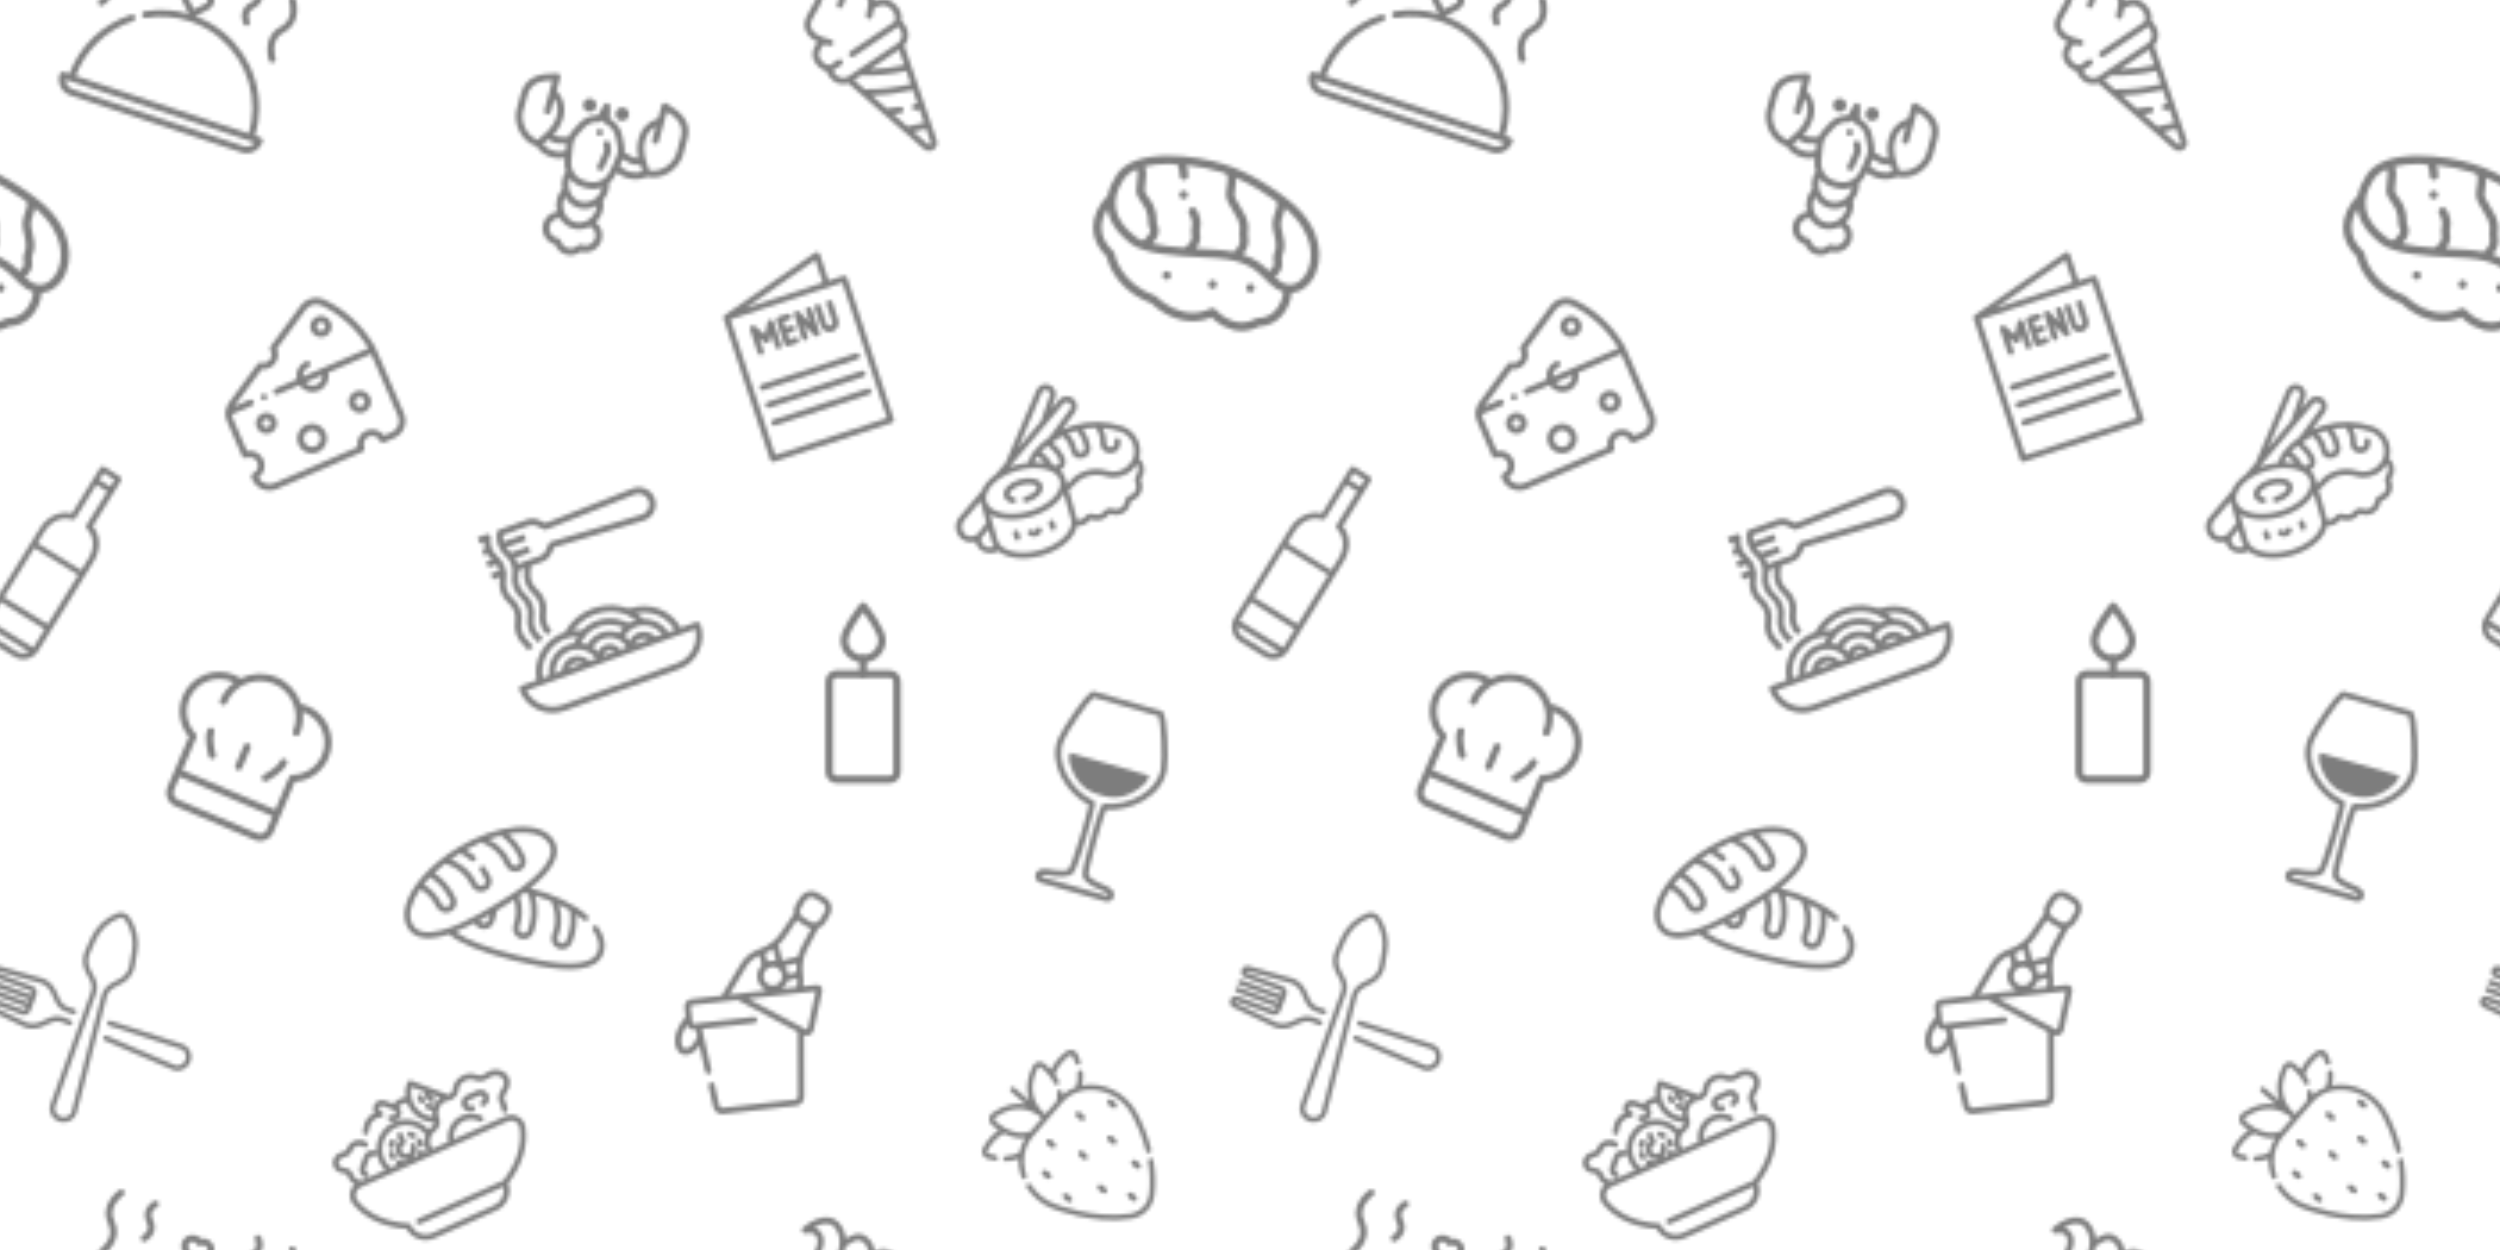 <svg xmlns="http://www.w3.org/2000/svg" xmlns:xlink="http://www.w3.org/1999/xlink" xmlns:fi="http://pattern.flaticon.com/" x="0" y="0" width="700" height="350" viewBox="0 0 700 350"><rect x="0px" y="0px" width="100%" height="100%" opacity="0" fill="#ffffff"/><defs><g transform="matrix(0.086 -0.039 0.039 0.086 -8.84 273.889)" id="L1_0"><path d="m380.59 204.039 30.082-1.906c.051-.004.105-.008.16-.012 21.438-1.809 40.68-13.039 52.797-30.82l23.781-34.891c20.699-30.375 28.719-67.062 22.574-103.301-1.207-7.117-4.848-13.676-10.246-18.461-5.402-4.789-12.348-7.617-19.559-7.961-36.727-1.758-72.176 10.605-99.848 34.797l-31.789 27.793c-16.199 14.16-25.043 34.609-24.27 56.113.004.051.004.105.008.16l1.715 30.09c.668 11.73-3.633 23.305-11.777 31.734l-248.352 255.133c-6.648 6.934-10.082 16.445-9.664 26.785.461 11.383 5.684 22.562 13.973 29.91 7.488 6.637 17.781 10.418 28.07 10.418 1.102 0 2.203-.043 3.301-.133 10.316-.824 19.352-5.371 25.469-12.848l223.465-277.086c7.41-9.117 18.387-14.773 30.109-15.516zm-42.039 5.859-223.445 277.062c-3.414 4.172-8.664 6.742-14.781 7.23-7.277.582-14.738-1.84-19.965-6.473-5.227-4.637-8.523-11.754-8.816-19.047-.25-6.129 1.668-11.648 5.363-15.5l248.332-255.113c11.133-11.52 16.992-27.297 16.086-43.289l-1.715-30.012c-.582-16.832 6.352-32.836 19.035-43.926l31.789-27.793c24.672-21.566 56.289-32.578 89.016-31.023 3.727.18 7.312 1.641 10.105 4.117 2.793 2.473 4.672 5.863 5.297 9.539 5.477 32.309-1.672 65.012-20.125 92.09l-23.781 34.895c-9.488 13.922-24.547 22.723-41.328 24.164l-30 1.898c-15.984 1.016-30.945 8.727-41.066 21.18zm0 0" fill="#7d7d7d"/><path d="m497.82 440.57-166.52-151.668c-3.133-2.855-7.984-2.629-10.844.504-2.852 3.133-2.625 7.988.508 10.844l166.477 151.633c3.961 3.66 6.207 9.055 6.328 15.188.145 7.297-2.719 14.598-7.66 19.539-4.938 4.938-12.227 7.809-19.539 7.66-6.133-.121-11.527-2.367-15.148-6.285l-148.383-162.906c-2.855-3.137-7.711-3.359-10.844-.508-3.133 2.855-3.359 7.711-.504 10.844l148.418 162.945c6.523 7.055 15.812 11.055 26.16 11.258.27.004.535.008.805.008 11.121 0 22.242-4.512 29.887-12.16 7.836-7.836 12.379-19.309 12.152-30.695-.203-10.348-4.199-19.637-11.293-26.199zm0 0" fill="#7d7d7d"/><path d="m92.609 202.586c12.703 11.703 29.207 18.375 46.473 18.789.055.004.109.004.16.004l30.141.094c11.75.035 23.043 5.023 30.969 13.66l13.277 14.574c1.516 1.664 3.59 2.508 5.676 2.508 1.844 0 3.695-.66 5.164-2 3.137-2.855 3.363-7.711.508-10.844l-13.297-14.594c-10.828-11.805-26.227-18.602-42.246-18.656l-30.059-.094c-13.355-.34-26.125-5.453-36.02-14.41l-87.348-103.836c-.891-1.062-.824-2.602.156-3.582.672-.676 1.461-.773 1.871-.773s1.199.098 1.875.773l79.508 79.512c7.859 7.859 20.648 7.859 28.508-.004l9.344-9.34v-.004l16.59-16.59s.004 0 .004-.004c0 0 .004-.004.004-.004l9.34-9.34c7.859-7.859 7.859-20.648 0-28.508l-79.508-79.508c-1.031-1.031-1.031-2.715 0-3.746.98-.98 2.52-1.047 3.582-.156l103.836 87.352c8.961 9.891 14.074 22.664 14.414 36.016l.09 30.062c.055 16.016 6.855 31.414 18.676 42.266l14.227 12.957c3.137 2.855 7.988 2.629 10.844-.504 2.852-3.137 2.625-7.988-.508-10.844l-14.203-12.938c-8.66-7.945-13.645-19.242-13.684-30.988l-.094-30.141c0-.055 0-.109-.004-.164-.414-17.266-7.086-33.77-18.789-46.473-.219-.238-.453-.465-.703-.676l-104.223-87.672c-7.203-6.062-17.656-5.609-24.312 1.047-7.02 7.02-7.02 18.438 0 25.453l79.508 79.512c1.875 1.875 1.875 4.926 0 6.801l-3.918 3.914-88.613-88.609c-2.996-3-7.855-3-10.852 0-2.996 2.996-2.996 7.855 0 10.852l88.613 88.613-5.742 5.738-88.613-88.609c-2.996-2.996-7.855-2.996-10.852 0-3 2.996-3 7.855 0 10.852l88.609 88.613-3.914 3.918c-1.875 1.875-4.926 1.875-6.801 0l-79.512-79.508c-3.398-3.398-7.918-5.273-12.727-5.273s-9.328 1.875-12.727 5.273c-6.656 6.656-7.105 17.109-1.047 24.316l87.676 104.219c.207.25.434.484.672.703zm0 0" fill="#7d7d7d"/></g><g transform="matrix(0.111 0.037 -0.037 0.111 31.969 -25.025)" id="L1_3"><path d="M503.916,404.219h-13.619c-0.736-21.668-4.422-42.998-10.989-63.506c-7.146-22.313-17.602-43.385-31.086-62.658    c-13.301-19.015-29.309-35.926-47.579-50.262c-18.432-14.477-38.825-26.053-60.609-34.418    c-24.147-9.276-49.495-14.414-75.473-15.342l23.946-23.949c10.537-10.538,10.537-27.685-0.001-38.224    c-5.103-5.102-11.889-7.913-19.108-7.913c-4.775,0-9.36,1.23-13.395,3.538c-4.035-2.308-8.621-3.538-13.395-3.538    c-7.217,0-14.004,2.81-19.109,7.912c-5.106,5.105-7.919,11.893-7.919,19.114c0,7.221,2.813,14.008,7.918,19.112l23.949,23.949    c-16.684,0.6-33.227,2.942-49.296,7.021c-18.26,4.635-35.947,11.49-52.579,20.394c-3.934,2.102-5.422,7.006-3.32,10.941    c1.412,2.641,4.15,4.268,7.136,4.268c1.326,0,2.641-0.323,3.816-0.948c15.489-8.29,31.949-14.671,48.936-18.982    c17.086-4.338,34.779-6.572,52.587-6.684c0.416,0.066,0.84,0.11,1.275,0.11c0.447,0,0.882-0.045,1.308-0.116    c26.512,0.165,52.386,5.012,76.925,14.428c20.285,7.794,39.267,18.573,56.438,32.046c16.999,13.355,31.906,29.103,44.292,46.802    c12.557,17.936,22.301,37.564,28.951,58.336c6.061,18.924,9.481,38.585,10.209,58.569H37.891    c0.547-14.987,2.598-29.853,6.162-44.298c4.075-16.557,10.122-32.639,17.969-47.795c7.707-14.896,17.16-28.919,28.101-41.703    c10.887-12.719,23.25-24.199,36.735-34.116c3.59-2.641,4.365-7.706,1.725-11.296c-1.51-2.069-3.956-3.299-6.51-3.299    c-1.736,0-3.396,0.539-4.786,1.574c-14.476,10.639-27.745,22.96-39.441,36.617c-11.749,13.721-21.914,28.801-30.191,44.797    c-8.43,16.287-14.919,33.565-19.305,51.35c-3.867,15.706-6.085,31.875-6.64,48.168H8.084c-4.465,0-8.084,3.619-8.084,8.084    c0,22.288,18.133,40.421,40.421,40.421h431.158c22.288,0,40.421-18.133,40.421-40.421    C512,407.838,508.381,404.219,503.916,404.219z M256.004,163.724l-21.074-21.075c-2.054-2.05-3.183-4.777-3.183-7.678    s1.13-5.627,3.181-7.678c2.051-2.05,4.778-3.179,7.679-3.179c2.902,0,5.63,1.13,7.682,3.18c3.158,3.155,8.274,3.155,11.429-0.001    c2.052-2.051,4.778-3.179,7.68-3.179c2.901,0,5.627,1.128,7.676,3.177c4.234,4.235,4.234,11.125,0,15.36L256.004,163.724z     M471.579,436.555H40.421c-10.539,0-19.525-6.759-22.862-16.168H29.58c0.021,0,0.041,0.003,0.062,0.003    c0.021,0,0.041-0.003,0.062-0.003h452.592c0.021,0,0.041,0.003,0.062,0.003s0.041-0.003,0.062-0.003h12.021    C491.103,429.797,482.118,436.555,471.579,436.555z" fill="#7d7d7d"/><path d="M46.136,137.101c-26.915-26.915-0.38-63.362,0.762-64.9c2.666-3.571,1.939-8.627-1.628-11.303    c-3.572-2.678-8.639-1.955-11.318,1.617c-0.368,0.491-9.06,12.199-13.458,28.323c-6.096,22.354-1.183,42.304,14.209,57.697    c26.916,26.914,0.381,63.363-0.75,64.886c-2.679,3.572-1.955,8.639,1.617,11.318c1.454,1.09,3.156,1.618,4.844,1.617    c2.458,0,4.886-1.116,6.474-3.234c0.368-0.491,9.061-12.199,13.458-28.324C66.442,172.444,61.529,152.494,46.136,137.101z" fill="#7d7d7d"/><path d="M132.367,104.759c-6.567-6.566-8.618-13.415-6.27-20.936c1.959-6.278,6.261-10.735,6.27-10.745    c3.157-3.158,3.157-8.276,0-11.434c-3.157-3.156-8.276-3.156-11.433,0c-0.69,0.69-6.832,7.017-10.037,16.634    c-4.494,13.483-0.929,26.948,10.037,37.915c6.576,6.574,8.624,13.474,6.264,21.094c-1.945,6.28-6.181,10.776-6.328,10.931    c-3.107,3.18-3.065,8.276,0.102,11.403c1.576,1.556,3.628,2.331,5.679,2.331c2.086,0,4.172-0.803,5.753-2.404    c0.688-0.697,6.811-7.084,10.007-16.755C146.895,129.227,143.328,115.719,132.367,104.759z" fill="#7d7d7d"/><path d="M477.296,148.534c15.392-15.393,20.305-35.343,14.208-57.697c-4.397-16.124-13.09-27.833-13.458-28.323    c-2.674-3.567-7.725-4.289-11.298-1.62c-3.572,2.666-4.306,7.728-1.647,11.306c1.142,1.538,27.677,37.985,0.761,64.9    c-15.391,15.393-20.305,35.344-14.208,57.698c4.397,16.125,13.09,27.834,13.458,28.324c1.586,2.116,4.008,3.229,6.463,3.229    c1.683,0,3.381-0.524,4.834-1.61c3.573-2.666,4.307-7.728,1.648-11.306C476.915,211.897,450.38,175.449,477.296,148.534z" fill="#7d7d7d"/><path d="M384.8,137.287c-2.361-7.62-0.312-14.52,6.262-21.094c10.967-10.966,14.533-24.432,10.038-37.915    c-3.206-9.617-9.347-15.943-10.037-16.634c-3.143-3.143-8.217-3.142-11.381-0.016c-3.162,3.124-3.19,8.234-0.085,11.416    c0.043,0.044,4.344,4.501,6.304,10.779c2.346,7.521,0.296,14.37-6.27,20.936c-10.96,10.961-14.528,24.468-10.044,38.034    c3.196,9.671,9.32,16.058,10.007,16.755c1.577,1.597,3.651,2.395,5.726,2.395c2.038,0,4.079-0.768,5.655-2.306    c3.182-3.104,3.243-8.214,0.157-11.415C391.089,148.177,386.77,143.647,384.8,137.287z" fill="#7d7d7d"/></g><path d="m412.582 40.066c-1.09-8.32-5.352-15.719-12-20.832l-16.562-12.734c-13.727-10.559-33.484-7.98-44.043 5.75l-12.738 16.562c-4.684 6.094-6.777 13.375-6.461 20.512l-36.934 43.07c-5.992 6.984-12.883 13.031-20.504 18.074-.312.18-.605.379-.887.598-10.531 6.812-22.434 11.719-35.324 14.477-18.91 4.043-35.82 14.723-47.625 30.07l-54.902 71.395h-73.742c-10.238 0-18.57 8.332-18.57 18.574v22.367c-9.277 8.375-18.184 19.504-23.676 29.703-13.254 24.633-10.969 50.742 5.207 59.449 3.484 1.879 7.289 2.77 11.246 2.77 10.918 0 23-6.805 32.738-18.508l7.07 64.359c.422 3.82 3.652 6.652 7.414 6.652.27 0 .547-.016.824-.047 4.098-.449 7.055-4.137 6.605-8.238l-9.449-85.988v-.004l-1.773-16.152h127.969c4.125 0 7.469-3.344 7.469-7.469 0-4.121-3.344-7.465-7.469-7.465h-136.34c-.008 0-.016 0-.023 0h-9.238c-2.008 0-3.641-1.633-3.641-3.641v-37.789c0-2.008 1.633-3.641 3.641-3.641h77.402.008.008 33.449l136.215 93.203-17.156 156.156c-.398 3.289-3.195 5.773-6.512 5.773h-178.469c-3.312 0-6.113-2.484-6.5-5.695l-5.738-52.219c-.449-4.098-4.133-7.059-8.234-6.605-4.102.453-7.059 4.141-6.609 8.238l5.746 52.293c1.301 10.785 10.473 18.918 21.336 18.918h178.465c10.867 0 20.039-8.133 21.348-18.996l16.309-148.434c2.535 1.355 5.316 2.062 8.137 2.062 1.855 0 3.723-.301 5.547-.91 5.215-1.734 9.219-5.719 10.984-10.922l31.039-91.348c1.289-3.789.664-7.996-1.668-11.25-2.328-3.254-6.113-5.199-10.113-5.199h-32.852c2.262-8.293 3.23-16.98 2.812-25.57-.648-13.168 1.035-25.926 4.918-37.848.141-.332.258-.676.352-1.027 2.922-8.656 6.992-16.867 12.203-24.449l32.129-46.738c7.23-1.574 13.613-5.598 18.176-11.531l12.738-16.562c5.117-6.652 7.332-14.898 6.25-23.215zm-361.719 261.875h2.609l1.715 15.605c-.66 1.43-1.34 2.801-2.027 4.082-9.758 18.133-24.832 26.32-32.262 22.324-7.422-3.996-8.895-21.086.867-39.223 2.863-5.316 6.816-10.941 11.277-16.168 2.254 7.719 9.383 13.379 17.82 13.379zm259.996-110.883-20.32 2.652c-.02-1.48-.117-2.965-.309-4.453-.754-5.773-2.793-11.168-5.914-15.883l29.324-3.828c-1.562 6.988-2.492 14.18-2.781 21.512zm-71.793 21.07c-4.805-3.699-7.887-9.047-8.672-15.059-.785-6.016.82-11.977 4.516-16.781 4.465-5.809 11.211-8.855 18.023-8.855 4.832 0 9.699 1.531 13.816 4.695 4.809 3.699 7.887 9.047 8.672 15.059.785 6.016-.816 11.977-4.516 16.781-7.629 9.926-21.914 11.789-31.84 4.16zm4.586-54.453-2.656-20.344c7.012-2.16 13.723-4.906 20.078-8.215l3.832 29.348c-6.922-2.32-14.312-2.543-21.254-.789zm-52.312 7.039c8.844-11.496 21.195-19.773 35.09-23.621l3.078 23.562c-2.355 1.867-4.523 4.043-6.434 6.527-6.129 7.969-8.785 17.848-7.484 27.816 1.301 9.969 6.406 18.836 14.375 24.965 1.488 1.145 3.039 2.152 4.633 3.043h-91.16zm131.121 165.285c-.344 1.016-1.129 1.414-1.566 1.559-.438.145-1.309.297-2.195-.309l-8.566-5.863c-.02-.012-.035-.023-.055-.035l-121.902-83.414h164.207zm-51.234-102.992c4.352-2.418 8.293-5.742 11.52-9.934 1.895-2.469 3.457-5.117 4.676-7.895l23.547-3.078c-.074 7.105-1.285 14.211-3.57 20.906zm59.758-97.359c-5.211 7.586-9.43 15.707-12.656 24.223l-38.309 5.004-5-38.309c7.402-5.305 14.168-11.469 20.16-18.453l31.129-36.293c1.805 2.613 4.035 4.996 6.684 7.035l16.562 12.734c2.621 2.016 5.496 3.566 8.516 4.656zm63.512-75.473-12.738 16.562c-2.68 3.488-6.562 5.723-10.926 6.293-4.359.57-8.688-.594-12.176-3.277l-16.562-12.734c-7.203-5.539-8.555-15.902-3.02-23.105l12.738-16.562c3.242-4.215 8.133-6.426 13.078-6.426 3.504 0 7.039 1.113 10.023 3.41l16.562 12.738c3.492 2.68 5.727 6.562 6.297 10.926.57 4.363-.594 8.688-3.277 12.176zm0 0" transform="matrix(0.115 -0.013 0.013 0.115 184.77 254.291)" id="L1_5" fill="#7d7d7d"/><g transform="matrix(0.146 0.042 -0.042 0.146 289.033 188.633)" id="L1_6"><path d="M261.39,168.768c19.439-20.182,28.627-44.058,25.867-67.229c-1.263-10.604-7.755-34.217-15.79-57.423    c-4.032-11.646-7.924-21.604-11.254-28.793C254.974,4.01,251.488,0,246.899,0H119.287c-4.591,0-8.074,4.01-13.314,15.323    c-3.33,7.19-7.222,17.146-11.254,28.793c-8.034,23.206-14.527,46.818-15.789,57.423c-5.785,48.574,41.113,93.064,88.259,102.289    c0.609,8.4,1.16,31.939,0.841,59.988c-0.514,45.139-2.784,61.541-4.021,64.074c-1.849,3.256-12.858,7.672-29.624,9.439    l-0.467,0.049c-8.963,0.943-25.647,2.703-25.647,16.01c0,6.34,2.987,9.402,5.492,10.855c2.938,1.703,6.455,1.938,9.819,1.938    c0.872,0,1.781-0.016,2.719-0.033c0.932-0.018,1.894-0.035,2.878-0.035H237.01c0.983,0,1.945,0.018,2.877,0.035    c0.938,0.018,1.848,0.033,2.72,0.033c3.787,0,15.313,0,15.313-12.793c0-13.307-16.686-15.066-25.648-16.01l-0.469-0.049    c-16.766-1.77-27.774-6.184-29.597-9.393c-1.269-2.613-3.452-19.045-3.602-64.057c-0.095-28.908,0.736-52.332,1.501-60.404    C222.271,198.639,244.937,185.848,261.39,168.768z M187.601,262.764c0.101,41.135,1.785,64.873,5.012,70.557    c5.743,10.121,26.296,13.709,38.033,14.947l0.472,0.049c4.729,0.5,15.802,1.666,15.802,5.072c0,0.783-0.09,1.211-0.146,1.404    c-0.375,0.152-1.402,0.389-4.167,0.389c-0.807,0-1.648-0.016-2.517-0.033c-0.996-0.018-2.026-0.037-3.08-0.037h-53.536h-54.295    c-1.054,0-2.084,0.02-3.081,0.037c-0.868,0.018-1.709,0.033-2.516,0.033c-2.763,0-3.79-0.236-4.165-0.389    c-0.058-0.193-0.146-0.621-0.146-1.406c0-3.406,11.072-4.572,15.801-5.07l0.469-0.049c11.738-1.238,32.289-4.826,38.035-14.949    c1.193-2.102,4.823-8.498,5.47-70.788c0.152-14.737,0.076-30.267-0.209-42.606c-0.472-20.396-1.172-21.842-1.789-23.117    c-0.825-1.701-2.406-2.883-4.229-3.162c-21.24-3.258-43.567-15.155-59.725-31.825c-17.38-17.933-25.634-38.879-23.24-58.981    c2.442-20.509,23.675-83.082,30.964-91.84h124.557c7.289,8.759,28.521,71.333,30.964,91.84    c5.067,42.551-39.031,82.894-81.847,90.539c-1.834,0.328-3.356,1.52-4.179,3.268C187.488,202.657,187.595,260.312,187.601,262.764    z" fill="#7d7d7d"/><path d="M244.876,152.387c7.387-8.986,13.278-16.938,14.321-27.506c0.086-0.874,0.229-4-2.657-4    c-36.54,0-110.438,0.014-146.979,0.014c-3.159,0-2.665,3.056-2.574,3.986c1.056,10.84,7.114,19.048,14.765,28.241    c12.812,15.393,29.63,25.398,48.34,26.765c3.171,0.232,8.396,0.375,13.635,0.375c4.988,0,9.529-0.133,12.146-0.356    C214.984,178.276,232.051,167.988,244.876,152.387z" fill="#7d7d7d"/></g><g transform="matrix(0.105 -0.03 0.03 0.105 258.762 117.115)" id="L1_8"><path d="m240.449 340.105c-4.141 0-7.5 3.359-7.5 7.5v12.449c0 4.145 3.359 7.5 7.5 7.5 4.145 0 7.5-3.355 7.5-7.5v-12.449c0-4.141-3.355-7.5-7.5-7.5zm0 0" fill="#7d7d7d"/><path d="m145.629 340.105c-4.141 0-7.5 3.359-7.5 7.5v12.449c0 4.145 3.359 7.5 7.5 7.5 4.145 0 7.5-3.355 7.5-7.5v-12.449c.004-4.141-3.355-7.5-7.5-7.5zm0 0" fill="#7d7d7d"/><path d="m208.551 350.414c-1.27-.836-6.883-2.996-10.387 2.148-1.684 2.469-4.129 2.766-5.125 2.766-.992 0-3.484-.27-5.121-2.766-2.277-3.461-6.926-4.426-10.387-2.148-3.465 2.273-4.426 6.922-2.152 10.383 3.922 5.969 10.523 9.531 17.66 9.531 7.141 0 13.742-3.562 17.66-9.531 2.277-3.461 1.312-8.109-2.148-10.383zm0 0" fill="#7d7d7d"/><path d="m158.551 271.973c3.656 1.938 8.199.547 10.141-3.113s.547-8.199-3.113-10.141c-5.539-2.934-8.844-6.598-8.844-9.797 0-3.203 3.305-6.863 8.844-9.801 7.105-3.77 17.117-5.93 27.461-5.93 10.348 0 20.355 2.16 27.465 5.93 5.535 2.938 8.844 6.598 8.844 9.801 0 3.199-3.309 6.863-8.844 9.797-7.109 3.77-17.117 5.934-27.465 5.934-4.141 0-7.5 3.355-7.5 7.5 0 4.141 3.359 7.5 7.5 7.5 29.25 0 51.309-13.215 51.309-30.73 0-17.52-22.059-30.73-51.309-30.73s-51.309 13.211-51.309 30.73c0 9.113 5.973 17.297 16.82 23.051zm0 0" fill="#7d7d7d"/><path d="m482.367 158.809c-34.902-23.719-75.656-36.258-117.859-36.258-10.781 0-21.465.824-31.98 2.438l43.457-33.504c11.109-8.562 13.406-24.199 5.234-35.594-8.176-11.398-23.723-14.234-35.398-6.461l-25.609 17.062 17.68-25.188c8.059-11.477 5.602-27.09-5.594-35.539-11.191-8.453-26.883-6.535-35.715 4.359l-127.062 156.742-32.871 21.895c-21.508 6.227-40.504 23.117-46.312 30.852l-72.707 48.43c-9.004 5.996-15.031 15.16-16.973 25.801-1.941 10.645.461 21.344 6.766 30.133 6.305 8.793 16.359 16.129 32.008 16.492-.312 12.531 5.359 24.574 15.727 32.418 15.371 11.633 30.391 7.574 33.652 6.734 5.867 8.566 14.57 16.352 25.82 22.934 21.062 12.32 48.91 19.105 78.41 19.105s57.348-6.785 78.414-19.105c14.059-8.223 24.137-18.328 29.676-29.492 4.094 1.453 20.73 7.117 35.434-5.137 1.547-1.289 3.727-1.188 5.352 0 6.598 4.816 14.41 7.363 22.594 7.363 8.184 0 15.996-2.547 22.59-7.363 1.629-1.188 3.727-1.184 5.355 0 6.594 4.816 14.406 7.363 22.594 7.363 15.125 0 28.879-8.926 35.047-22.742.715-1.605 2.227-2.645 3.941-2.707 10.941-.41 21.207-5.48 28.168-13.918 6.902-8.367 9.945-19.324 8.344-30.062-.25-1.684.457-3.336 1.891-4.418 9.598-7.258 15.156-18.312 15.242-30.328.051-7.25-2.027-14.309-5.934-20.43 19.156-30.668 10.781-71.379-19.379-91.875zm-115.281-21.234c6.621 14.93 9.324 31.387 7.805 47.887-.535 5.805-5.691 10.086-11.496 9.559-.105-.012-10.352-1.414-9.551-11.598 1.262-15.977-2.309-31.469-10.109-44.766 6.867-.73 22.492-1.094 23.352-1.082zm-39.676 3.523c8.594 11.695 12.66 26.137 11.48 41.148-1.383 17.516 9.207 27.816 25.492 27.816 13.051 0 24.227-9.98 25.445-23.227 1.523-16.516-.629-33.008-6.211-48.348 11.016 1.074 21.867 3.082 32.461 5.988 4.832 12.754 5.184 26.961.922 40.398-5.312 16.746 6.215 29.203 16.25 32.227 18.109 5.465 28.77-5.496 32.324-16.215.824-2.48 1.566-5.008 2.211-7.516 1.027-4.012-1.391-8.102-5.402-9.129-4.016-1.027-8.102 1.391-9.129 5.402-.559 2.176-1.203 4.367-1.914 6.52-1.836 5.531-7.836 8.539-13.367 6.703-.098-.031-9.762-3.723-6.672-13.457 4.102-12.934 4.734-26.473 2.004-39.324 14.223 5.379 27.852 12.441 40.633 21.125 24.051 16.348 30.32 49.211 13.973 73.266-9.848 14.492-42.512 34.148-73.367 13.906-30.934-20.289-70.25-20.262-100.168.07-2.645 1.797-5.418 3.332-8.297 4.609v-14.141c0-8.621-2.469-16.945-7.191-24.684 13.488-2.934 22.285-16.141 19.684-29.773-3.055-16.02-9.535-31.066-18.914-44.137-.004 0 19.684-7.668 27.754-9.23zm-43.164 13.746c9.859 12.234 16.605 26.793 19.59 42.434 1.09 5.723-2.68 11.27-8.402 12.363-.105.02-10.34 1.508-12.387-8.5-2.773-13.566-9.121-26.102-18.168-36.168 6.285-3.75 12.754-7.129 19.367-10.129zm-32.074 18.5c6.148 6.328 10.895 14.043 13.875 22.512-7.789-4.004-16.344-7.32-25.477-9.875 3.133-4.801 7.039-9.066 11.602-12.637zm56.062-153.773c3.715-4.582 10.316-5.391 15.023-1.836 4.711 3.555 5.746 10.121 2.355 14.949l-39.828 56.738-74.289 49.484zm45.902 42.344c4.91-3.27 11.453-2.078 14.891 2.719 3.438 4.793 2.473 11.371-2.203 14.973l-70.402 54.277c-17.492 6.008-34.215 14.352-49.773 24.922-9.016 6.129-16.324 14.223-21.449 23.676-20.039-3.492-43.48-2.527-49.016-2.031zm-231.938 149.832c18.805-10.996 43.961-17.051 70.84-17.051 26.879 0 52.035 6.055 70.84 17.051 17.539 10.258 27.195 23.461 27.195 37.172 0 13.715-9.66 26.918-27.195 37.176-18.805 10.996-43.961 17.051-70.84 17.051-26.879 0-52.035-6.055-70.84-17.051-17.535-10.258-27.195-23.461-27.195-37.176 0-13.711 9.66-26.914 27.195-37.172zm-102.59 103.488c-10.434-16.023.75-30.988 6.336-34.707l54.297-36.172c-.152 1.512-.238 56.363-.238 56.363l-25.484 19.648c-5.316 4.098-24.469 10.891-34.91-5.133zm35.148 22.203c3.145-1.316 25.246-17.777 25.246-17.777v32.773c0 4.508.68 8.934 2 13.238-22.332 1.23-29.297-13.582-27.246-28.234zm209.121 52.168c-18.805 10.996-43.961 17.055-70.84 17.055-26.879 0-52.035-6.059-70.84-17.055-17.535-10.258-27.195-23.461-27.195-37.172v-68.676c5.254 5.578 11.824 10.719 19.625 15.281 21.062 12.32 48.91 19.105 78.41 19.105s57.348-6.785 78.414-19.105c7.797-4.559 14.367-9.699 19.621-15.281v68.676c0 13.711-9.656 26.914-27.195 37.172zm219.512-100.129c-5.547 4.688-8.734 11.5-7.68 18.594.973 6.539-.879 13.211-5.078 18.305-4.238 5.137-10.492 8.227-17.156 8.473-7.473.281-14.016 4.719-17.082 11.586-3.754 8.418-12.137 13.855-21.348 13.855-4.984 0-9.738-1.547-13.746-4.477-6.891-5.031-16.152-5.031-23.047 0-4.012 2.93-8.766 4.477-13.746 4.477-4.984 0-9.738-1.547-13.746-4.477-6.895-5.031-15.988-4.801-23.047 0-9.625 6.547-19.449 3.953-22.094 2.941.297-2.086.453-79.621.453-79.621 5.906-1.961 11.512-4.73 16.73-8.273 24.883-16.914 57.664-16.887 83.508.066 12.801 8.398 25.316 11.176 36.273 11.176 28.742 0 41.773-12.883 48.656-19.055.957 2.543 6.168 14.578-7.852 26.43zm0 0" fill="#7d7d7d"/></g><g transform="matrix(0.084 0.084 -0.084 0.084 337.081 24.259)" id="L1_9"><path d="m511.929 253.694c-.657-20.244-8.961-41.218-21.764-56.073 11.583-13.434 16.501-32.482 12.783-53.975-4.868-28.141-23.466-54.561-51.025-72.484-22.595-14.696-62.209-30.666-122.61-23.292-36.731 4.484-107.321 16.704-167.388 48.161-29.28 15.333-73.035 44.37-108.029 79.881-41.31 41.919-59.437 82.203-52.423 116.498 3.961 19.371 10.511 35.831 19.578 49.274-.368 30.415 10.693 59.555 29.853 78.363 17.655 17.33 41.857 26.056 70.204 25.318 6.004 3.78 20.468 11.814 41.496 16.664 9.662 2.228 21.51 3.934 35.144 3.934 21.384 0 47.154-4.195 75.754-17.153 6.9-.121 27.399-1.214 50.442-9.398 34.979-12.426 60.207-35.679 73.369-67.492 7.997-.102 21.312-1.09 35.638-5.623 29.814-9.436 50.125-29.656 58.889-58.569 13.826-14.622 20.764-33.246 20.089-54.034zm-70.911-165.767c22.91 14.9 38.299 36.452 42.222 59.128 3.46 20.002-2.426 43.53-29.325 49.576-5.865 1.318-11.77 1.818-18.035 2.001 1.955-14.417-1.553-30.014-16.215-39.605-5.142-3.362-6.175-5.648-8.233-10.202-2.67-5.907-6.328-13.996-18.899-24.199-5.689-4.618-11.982-8.458-18.067-12.171-6.56-4.003-12.755-7.784-16.72-11.7-5.758-5.689-8.712-12.297-11.839-19.293-2.125-4.752-4.368-9.764-7.555-14.444 50.66-4.783 83.67 8.554 102.666 20.909zm-96.305 126.69c-.981-12.364-5.344-27.661-19.465-36.898-4.886-3.196-7.148-6.049-10.013-9.661-5.158-6.502-11.003-13.872-29.497-21.597-5.871-2.452-14.386-4.474-23.401-6.613-10.042-2.384-26.849-6.373-30.313-9.796-4.938-4.878-8.845-10.332-12.625-15.605-3.987-5.565-8.221-11.466-13.654-16.242 39.305-15.206 79.583-23.472 106.454-27.73 8.032 3.324 10.94 9.067 15.447 19.149 3.569 7.982 7.613 17.03 16.042 25.357 5.618 5.551 13.111 10.123 20.357 14.545 5.522 3.37 11.233 6.854 15.882 10.628 8.899 7.222 11.026 11.928 13.278 16.909 2.575 5.694 5.492 12.148 15.51 18.7 8.707 5.696 8.328 16.08 6.862 22.967-19.686.15-42.457 1.768-70.864 15.887zm-276.572-24.667c5.409-5.489 11.041-10.813 16.796-15.949 6.505 1.311 14.329 6.239 23.798 14.987 1.923 1.776 4.356 2.654 6.783 2.654 2.692 0 5.377-1.081 7.348-3.214 3.748-4.057 3.497-10.384-.56-14.132-7.132-6.588-13.751-11.509-20.066-14.905 24.726-19.787 50.018-35.722 68.963-45.644 3.462-1.813 6.971-3.557 10.512-5.239 8.966.762 13.473 6.484 21.426 17.585 4.067 5.678 8.678 12.111 14.826 18.187 6.931 6.848 20.239 10.396 39.75 15.026 7.839 1.861 15.945 3.785 20.312 5.609 13.736 5.737 17.351 10.294 21.536 15.57 3.346 4.219 7.139 9.001 14.734 13.969 11.044 7.225 11.019 24.127 10.393 31.695-10.19 6.655-21.046 14.914-32.663 25.182-6.587 5.822-13.372 11.927-20.555 18.391-4.855 4.368-9.84 8.854-14.914 13.383-1.184-11.123-5.574-23.246-17.514-31.057-4.693-3.07-6.483-5.739-8.96-9.435-4.307-6.422-9.666-14.415-28.298-22.197-2.589-1.082-5.72-2.08-9.572-3.051-5.359-1.344-10.791 1.898-12.14 7.254-1.35 5.355 1.898 10.791 7.253 12.141 2.878.725 5.084 1.415 6.749 2.11 13.083 5.464 15.869 9.62 19.397 14.882 2.909 4.339 6.53 9.738 14.623 15.032 11.389 7.45 9.056 25.742 7.72 32.566-20.309 17.524-41.14 34.274-60.142 46.081-.004-18.038-6.155-34.523-23.491-39.168-1.916-.514-3.457-1.971-6.761-5.217-5.399-5.305-13.559-13.321-30.844-20.541-6.657-2.78-14.071-3.949-21.241-5.079-7.363-1.161-15.709-2.477-18.599-5.331-4.777-4.72-8.877-10.165-12.842-15.432-7.169-9.522-15.053-19.984-27.093-24.944 9.29-15.498 21.666-29.927 33.336-41.769zm-42.35 59.771c7.243 2.301 12.521 8.868 20.129 18.974 4.193 5.569 8.945 11.882 14.764 17.63 7.47 7.381 18.69 9.149 29.541 10.859 6.002.946 12.208 1.924 16.646 3.778 13.728 5.733 19.72 11.622 24.536 16.353 4.188 4.115 8.52 8.371 15.602 10.269 9.7 2.599 9.209 20.596 7.703 31.033-6.522 2.793-12.654 4.654-18.266 5.347-65.583 8.101-103.325-16.618-115.379-75.562-2.598-12.705-.372-25.852 4.724-38.681zm450.112 45.698c-1.248 1.232-2.149 2.771-2.614 4.462-6.478 23.549-21.885 39.417-45.793 47.161-18.777 6.081-36.01 4.765-36.159 4.752-4.563-.405-8.809 2.361-10.309 6.688-10.271 29.64-31.53 50.455-63.187 61.869-24.391 8.795-46.116 8.461-46.31 8.469-1.538-.035-3.06.282-4.453.931-33.823 15.739-67.143 20.114-99.033 13.005-23.888-5.326-38.048-15.474-38.159-15.554-1.861-1.374-4.146-2.078-6.451-1.939-24.379 1.257-44.071-5.303-58.523-19.489-10.458-10.266-17.893-24.574-21.469-40.582 2.407 1.772 4.9 3.437 7.489 4.98 17.049 10.161 38.079 15.269 62.738 15.269 8.028 0 16.441-.541 25.227-1.626 41.353-5.106 96.924-55.107 145.954-99.223 7.149-6.433 13.902-12.508 20.423-18.271 54.071-47.791 88.057-47.668 118.06-47.595 11.916.044 23.173.071 34.966-2.579 5.914-1.33 11.336-3.371 16.23-6.016 10.091 11.399 16.893 28.327 17.409 44.214.362 11.153-2.126 27.333-16.036 41.074z" fill="#7d7d7d"/><path d="m413.261 248.048h-.007c-5.523 0-9.997 4.478-9.997 10s4.481 10 10.004 10 10-4.478 10-10-4.477-10-10-10z" fill="#7d7d7d"/><path d="m344.253 305.048h-.007c-5.523 0-9.997 4.478-9.997 10s4.481 10 10.004 10 10-4.478 10-10-4.477-10-10-10z" fill="#7d7d7d"/><path d="m252.753 366.548h-.007c-5.523 0-9.997 4.478-9.997 10s4.481 10 10.004 10 10-4.478 10-10-4.477-10-10-10z" fill="#7d7d7d"/><path d="m146.669 224.121c5.523 0 10-4.478 10-10s-4.477-10-10-10h-.007c-5.523 0-9.996 4.478-9.996 10s4.48 10 10.003 10z" fill="#7d7d7d"/></g><g transform="matrix(-0.087 -0.037 -0.037 0.087 97.919 198.301)" id="L1_11"><path d="M128,224c0-5.896-4.771-10.667-10.667-10.667c-5.896,0-10.667,4.771-10.667,10.667c0,28.01,30.896,66.469,34.417,70.771     c2.115,2.563,5.177,3.896,8.26,3.896c2.375,0,4.771-0.792,6.76-2.417c4.552-3.74,5.208-10.458,1.479-15.021     C146.146,267.292,128,239.437,128,224z" fill="#7d7d7d"/><path d="M352,213.333c-5.896,0-10.667,4.771-10.667,10.667c0,15.385-18.146,43.271-29.583,57.24     c-3.729,4.552-3.063,11.271,1.49,15.01c1.979,1.625,4.375,2.417,6.76,2.417c3.083,0,6.135-1.333,8.25-3.896     c3.521-4.302,34.417-42.76,34.417-70.771C362.667,218.104,357.896,213.333,352,213.333z" fill="#7d7d7d"/><path d="M234.667,213.333c-5.896,0-10.667,4.771-10.667,10.667v64c0,5.896,4.771,10.667,10.667,10.667     s10.667-4.771,10.667-10.667v-64C245.333,218.104,240.562,213.333,234.667,213.333z" fill="#7d7d7d"/><path d="M352,42.667c-6.464,0-13.219,0.855-20.234,2.158C308.273,17.439,273.496,0,234.667,0s-73.607,17.439-97.099,44.824     c-7.016-1.302-13.771-2.158-20.234-2.158C52.635,42.667,0,95.302,0,160c0,44.333,25,84.635,64.25,104.562L64.042,425.76     c-0.01,11.635,4.51,22.573,12.729,30.802c8.229,8.24,19.156,12.771,30.792,12.771h254.25c24,0,43.521-19.521,43.521-43.521     V264.406c39.104-19.979,64-60.219,64-104.406C469.333,95.302,416.698,42.667,352,42.667z M384,425.813     c0,12.229-9.958,22.188-22.188,22.188h-254.25c-5.927,0-11.5-2.313-15.698-6.51c-4.188-4.198-6.5-9.771-6.49-15.708L85.43,384     H384V425.813z M390.604,247.802c-0.563,0.229-1.094,0.5-1.594,0.823c-1.344,0.833-2.448,1.938-3.271,3.208     c-0.833,1.26-1.396,2.719-1.625,4.281c-0.094,0.594-0.125,1.188-0.115,1.792v104.76H85.457l0.137-104.615     c0.01-0.583-0.021-1.177-0.104-1.75c-0.229-1.615-0.823-3.115-1.688-4.417c-0.813-1.219-1.875-2.281-3.167-3.094     c-0.531-0.333-1.094-0.625-1.677-0.865C43.948,232.615,21.333,198.135,21.333,160c0-52.938,43.063-96,96-96     c2.069,0,4.253,0.25,6.396,0.419c-10.792,18.756-17.063,40.43-17.063,63.581c0,5.896,4.771,10.667,10.667,10.667     c5.896,0,10.667-4.771,10.667-10.667c0-58.813,47.854-106.667,106.667-106.667S341.333,69.187,341.333,128     c0,5.896,4.771,10.667,10.667,10.667c5.896,0,10.667-4.771,10.667-10.667c0-23.151-6.271-44.824-17.063-63.581     C347.747,64.25,349.931,64,352,64c52.938,0,96,43.063,96,96C448,198,425.479,232.437,390.604,247.802z" fill="#7d7d7d"/></g><g transform="matrix(2.111 0 0 2.111 216.339 168.664)" id="L1_13"><path d="m15.5 24h-7c-.827 0-1.5-.673-1.5-1.5v-12c0-.827.673-1.5 1.5-1.5h7c.827 0 1.5.673 1.5 1.5v12c0 .827-.673 1.5-1.5 1.5zm-7-14c-.276 0-.5.224-.5.5v12c0 .276.224.5.5.5h7c.276 0 .5-.224.5-.5v-12c0-.276-.224-.5-.5-.5z" fill="#7d7d7d"/><path d="m12 8c-1.654 0-3-1.346-3-3 0-1.513 2.343-4.479 2.61-4.812.189-.237.591-.237.78 0 .267.333 2.61 3.299 2.61 4.812 0 1.654-1.346 3-3 3zm0-6.683c-.896 1.197-2 2.922-2 3.683 0 1.103.897 2 2 2s2-.897 2-2c0-.762-1.104-2.487-2-3.683z" fill="#7d7d7d"/><path d="m12 10c-.276 0-.5-.224-.5-.5v-2c0-.276.224-.5.5-.5s.5.224.5.5v2c0 .276-.224.5-.5.5z" fill="#7d7d7d"/></g><path d="M277.8,134.4V6.8h-0.4c0-4-3.2-6.8-6.8-6.8h-44.4c-4,0-6.8,3.2-6.8,6.8v128c-44,15.2-47.2,63.2-46,72.8V396v0.4v0.4v58.4    c0,23.2,18.8,42,42,42h66.4c23.2,0,42-18.8,42-42v-248C325,197.6,321.8,149.6,277.8,134.4z M233,13.6h30.4v18.8H233V13.6z     M281.4,483.2H215c-10.4,0-19.6-6-24.4-14.4h115.2C301,477.2,291.8,483.2,281.4,483.2z M309.4,454.8H187v-51.6h122.4V454.8z     M309.4,389.2H187V251.6h122.4V389.2z M309.4,205.6c0,0.4,0,0.8,0,1.6V238H187v-30.8c0-0.4,0-0.8,0-1.2c0-0.4-1.6-48,40.8-59.2    c3.2-0.8,5.2-3.6,5.2-6.8V46.4h30.4V140c0,3.2,2,6,5.2,6.8C311,158,309.8,205.2,309.4,205.6z" transform="matrix(0.1 0.062 -0.062 0.1 6.553 116.661)" id="L1_16" fill="#7d7d7d"/><g transform="matrix(0.083 -0.036 0.036 0.083 54.732 97.583)" id="L1_18"><path d="m220.105 353.465c-25.309 0-45.898 20.59-45.898 45.895 0 25.309 20.59 45.898 45.898 45.898 25.305 0 45.895-20.59 45.895-45.898 0-25.305-20.59-45.895-45.895-45.895zm0 71.793c-14.281 0-25.898-11.617-25.898-25.898 0-14.277 11.617-25.895 25.898-25.895 14.277 0 25.895 11.617 25.895 25.895 0 14.281-11.617 25.898-25.895 25.898zm0 0" fill="#7d7d7d"/><path d="m401.16 318.785c-19.242 0-34.898 15.652-34.898 34.895 0 19.242 15.656 34.895 34.898 34.895 19.242 0 34.895-15.652 34.895-34.895 0-19.242-15.652-34.895-34.895-34.895zm0 49.793c-8.215 0-14.898-6.684-14.898-14.898 0-8.215 6.684-14.895 14.898-14.895 8.211 0 14.895 6.684 14.895 14.895 0 8.215-6.684 14.898-14.895 14.898zm0 0" fill="#7d7d7d"/><path d="m109.512 266.922c-18.062 0-32.754 14.695-32.754 32.758 0 18.059 14.691 32.754 32.754 32.754 18.059 0 32.754-14.695 32.754-32.754 0-18.062-14.695-32.758-32.754-32.758zm0 45.512c-7.035 0-12.754-5.723-12.754-12.754s5.719-12.754 12.754-12.754c7.035 0 12.754 5.723 12.754 12.754s-5.723 12.754-12.754 12.754zm0 0" fill="#7d7d7d"/><path d="m383.5 125.258c18.289 0 33.168-14.879 33.168-33.168 0-18.289-14.879-33.168-33.168-33.168s-33.168 14.879-33.168 33.168c0 18.289 14.879 33.168 33.168 33.168zm0-46.336c7.262 0 13.168 5.906 13.168 13.168 0 7.262-5.906 13.168-13.168 13.168s-13.168-5.906-13.168-13.168c0-7.262 5.906-13.168 13.168-13.168zm0 0" fill="#7d7d7d"/><path d="m511.434 212.531-1.051-7.449c-9.625-68.336-38.461-132.023-83.398-184.188-18.852-21.883-50.645-27.285-75.594-12.84l-135.848 78.648c-3.559 2.062-5.496 6.09-4.879 10.156 1.254 8.246-1.398 16.348-7.281 22.23-9.332 9.332-24.141 10.168-34.438 1.945-3.219-2.57-7.688-2.906-11.25-.84l-128.754 74.543c-8.508 4.922-15.473 11.871-20.441 20.023-1.562 1.465-2.648 3.422-3.016 5.629-3.547 7.574-5.484 15.938-5.484 24.539v118.535c0 5.523 4.477 10 10 10 14.277 0 25.895 11.617 25.895 25.895 0 14.281-11.617 25.898-25.895 25.898-5.523 0-10 4.477-10 10v6c0 31.98 26.02 58 58 58h289.605c5.523 0 10-4.477 10-10 0-14.281 11.617-25.898 25.895-25.898s25.895 11.617 25.895 25.898c0 5.523 4.477 10 10 10h34.605c31.98 0 58-26.02 58-58v-220.637c0-2.699-.191-5.418-.566-8.09zm-57.434 266.727h-25.699c-4.578-20.516-22.93-35.898-44.801-35.898s-40.223 15.383-44.801 35.898h-280.699c-19.984 0-36.418-15.508-37.891-35.125 20.457-4.617 35.789-22.938 35.789-44.773 0-21.871-15.383-40.223-35.898-44.797v-109.633c0-4.453.805-8.801 2.281-12.879h68.055c5.52 0 10-4.477 10-10 0-5.523-4.48-10-10-10h-51.383c0-.004.004-.004.008-.004l123.344-71.41c17.695 10.156 40.367 7.445 55.219-7.406 8.598-8.598 13.383-20.312 13.434-32.34l130.453-75.527c16.633-9.629 37.84-6.02 50.422 8.586 42.43 49.25 69.66 109.391 78.746 173.918l.59 4.184h-220.781c4.129-11.641 15.242-20 28.281-20 5.523 0 10-4.477 10-10 0-5.523-4.477-10-10-10-24.148 0-44.348 17.203-48.996 40h-72.672c-5.523 0-10 4.477-10 10 0 5.523 4.477 10 10 10h72.672c4.648 22.793 24.848 40 48.996 40 24.145 0 44.348-17.207 48.992-40h144.34v209.207c0 20.953-17.047 38-38 38zm-127.055-247.207c-4.129 11.641-15.242 20-28.281 20-13.035 0-24.148-8.359-28.277-20zm0 0" fill="#7d7d7d"/><path d="m135 212.051c-2.629 0-5.211 1.07-7.07 2.93-1.859 1.859-2.93 4.441-2.93 7.07 0 2.629 1.07 5.211 2.93 7.07 1.859 1.859 4.441 2.93 7.07 2.93s5.211-1.07 7.07-2.93c1.859-1.859 2.93-4.441 2.93-7.07 0-2.629-1.07-5.211-2.93-7.07-1.859-1.859-4.441-2.93-7.07-2.93zm0 0" fill="#7d7d7d"/></g><path d="m481.854 290.398c-3.161-2.681-7.892-2.29-10.571.868-2.679 3.159-2.291 7.893.869 10.571 16.233 13.768 24.826 29.177 24.848 44.562.015 10.328-3.688 19.059-11.321 26.691-12.763 12.764-36.512 22.271-70.587 28.26-30.589 5.375-68.898 7.984-117.152 7.888-74.499-.101-127.053-6.548-159.935-19.656 12.666-9.012 26.217-19.829 40.749-32.523 4.399 5.263 10.706 8.741 17.776 9.455 14.684 1.483 27.898-9.388 29.315-24.158.947-9.877.968-19.823.075-29.623 13.165-13.134 25.04-25.532 35.714-37.292 6.012 10.29 10.152 21.135 12.322 32.354 1.853 9.561 2.31 19.459 1.357 29.421-1.408 14.76 9.373 27.974 24.091 29.461 14.648 1.48 27.757-9.308 29.19-24.179 1.456-15.099.752-30.21-2.092-44.915-3-15.488-8.397-30.441-16.066-44.617 14.402.45 28.489 1.621 42.087 3.485 12.521 15.866 20.243 33.143 22.938 51.398 1.422 9.635 1.434 19.541.033 29.444-2.075 14.683 8.104 28.369 22.698 30.511 14.48 2.125 28.211-8.03 30.301-22.815 2.127-15.05 2.1-30.176-.082-44.957-1.313-8.892-3.425-17.69-6.303-26.304 7.46 2.864 14.571 5.999 21.265 9.405 3.635 1.85 8.183.455 10.085-3.283 1.879-3.691.409-8.207-3.283-10.086-41.217-20.976-98.196-32.537-156.761-31.991 4.036-5.23 7.795-10.327 11.28-15.298 21.967-31.336 32.646-57.016 32.646-78.506 0-14.776-5.14-27.395-15.276-37.503-21.208-21.151-57.113-24.484-101.098-9.387-42.189 14.48-87.391 44.362-127.278 84.14-57.788 57.632-93.688 125.303-93.688 176.605 0 21.275 6.477 38.98 18.732 51.201 10.165 10.137 22.665 15.204 37.403 15.203 15.602 0 33.712-5.678 54.213-17.031 4.202-2.327 8.517-4.899 12.944-7.704 34.203 16.529 91.414 24.633 174.627 24.745 47.564.064 89.006-2.708 119.769-8.114 37.693-6.624 63.402-17.231 78.597-32.427 10.448-10.448 15.735-23.004 15.714-37.319-.028-19.921-10.452-39.278-30.145-55.98zm-78.204-22.984c4.824 11.251 8.172 22.941 9.924 34.808 1.972 13.358 1.995 27.041.068 40.667-.922 6.522-6.852 11.015-13.278 10.072-6.447-.945-10.94-7.033-10.017-13.568 1.602-11.327 1.586-22.677-.047-33.735-2.369-16.049-8.09-31.372-17.032-45.754 10.533 2.074 20.692 4.581 30.382 7.51zm-192.736 73.51c-.585 6.121-5.589 10.733-11.651 10.733-3.712 0-7.078-1.702-9.302-4.584 6.981-6.338 14.18-13.088 21.606-20.255.009 4.7-.202 9.411-.653 14.106zm100.862-40.492c2.57 13.291 3.206 26.959 1.888 40.632-.63 6.54-6.354 11.335-12.81 10.683-6.477-.654-11.235-6.534-10.608-13.104 1.089-11.392.563-22.729-1.562-33.699-2.79-14.423-8.38-28.262-16.628-41.222 3.143-3.611 6.172-7.163 9.079-10.653 3.929-.149 7.894-.258 11.88-.297 9.224 14.978 15.533 30.993 18.761 47.66zm-122.128-173.174c11.358 4.544 21.982 10.439 31.602 17.584 10.839 8.052 20.53 17.71 28.804 28.708 3.698 4.916 3.111 11.695-1.365 15.769-5.142 4.679-13.363 3.835-17.579-1.77-6.877-9.142-14.914-17.156-23.887-23.82-13.017-9.668-27.889-16.457-44.37-20.304 8.913-5.977 17.87-11.383 26.795-16.167zm-147.158 144.567c11.707 4.045 22.705 9.508 32.757 16.296 11.189 7.558 21.305 16.773 30.066 27.391 3.918 4.749 3.641 11.555-.648 15.831-4.917 4.903-13.162 4.427-17.623-.979-7.282-8.825-15.671-16.473-24.934-22.729-9.27-6.261-19.51-11.132-30.507-14.582 3.209-7 6.845-14.093 10.889-21.228zm60.592 122.25c-33.789 18.712-57.915 20.129-73.758 4.329-9.505-9.479-14.324-23.132-14.324-40.58 0-15.324 3.789-32.634 10.763-50.876 10.128 3.036 19.513 7.421 27.949 13.118 8.071 5.451 15.392 12.128 21.759 19.845 10.057 12.189 28.654 13.152 39.786 2.052 9.798-9.77 10.497-25.246 1.625-35.998-9.676-11.726-20.859-21.911-33.24-30.273-10.282-6.944-21.453-12.617-33.289-16.97 6.147-9.734 12.995-19.48 20.487-29.104 15.321.864 36.291 4.83 55.63 17.892 8.072 5.45 15.392 12.127 21.758 19.843 9.454 11.458 26.427 13.143 37.824 3.826 11.48-9.384 13.015-26.348 3.588-37.771-5.958-7.221-12.555-13.923-19.607-19.92-3.154-2.682-7.889-2.301-10.572.855-2.684 3.155-2.301 7.889.855 10.572 6.382 5.427 12.355 11.496 17.753 18.039 4.191 5.08 3.514 12.501-1.513 16.611-5.041 4.122-12.559 3.332-16.759-1.76-7.282-8.825-15.67-16.472-24.933-22.727-15.192-10.261-33.162-16.864-52.61-19.438 5.949-6.959 12.219-13.812 18.786-20.51 11.12 2.646 21.744 6.484 31.626 11.45 3.641 1.83 8.186.413 10.069-3.333 1.86-3.701.368-8.209-3.333-10.069-8.224-4.133-16.907-7.543-25.921-10.23 10.497-9.857 21.298-18.994 32.252-27.301 20.066 2.368 37.735 9.124 52.545 20.123 7.819 5.808 14.832 12.805 20.845 20.797 9.501 12.629 28.064 14.4 39.66 3.847 10.237-9.316 11.637-24.741 3.257-35.881-9.138-12.147-19.853-22.823-31.847-31.732-7.215-5.358-14.929-10.085-23.054-14.141 6.287-2.803 12.53-5.275 18.699-7.393 16.632-5.709 31.774-8.547 44.976-8.547 17.186 0 31.08 4.812 40.661 14.367 7.313 7.293 10.868 16.086 10.868 26.882 0 18.05-10.069 41.566-29.929 69.896-9.926 14.159-22.393 30.697-35.218 44.044-44.688 46.505-98.817 105.542-154.114 136.166z" transform="matrix(0.108 0.027 -0.027 0.108 123.183 215.114)" id="L1_19" fill="#7d7d7d"/><path d="m233.582 169.016c-4.711-14.625-17.113-24.195-34.59-27.02 4.789-8.73 8.066-22.047 3.801-36.855-7.199-24.996-31.113-25.32-44.113-25.43 5.488-10.566 10.879-27.254 7.062-43.867-2.625-11.426-11.098-26.391-36.551-32.785-15.195-3.816-31.238-3.246-39.449-2.566-4.016.336-7.258 3.449-7.715 7.402-.461 4 1.922 7.672 5.801 8.93 5.898 1.906 13.352 5.965 15.328 14.445 2.402 10.312-1.02 24.859-49.234 46.004-16.32 7.156-26.309 17.266-29.68 30.043-3.973 15.043 2.305 29.848 8.5 39.855-5.148 1.434-11.012 3.879-16.273 7.578-10.379 7.301-15.902 17.52-15.969 29.555-.082 14.98 4.902 24.973 10.812 31.555-.941 1.816-1.48 3.871-1.48 6.051v9.723c0 17.781 12.082 32.789 28.465 37.262l10.688 39.848c0 .004.004.004.004.008l34.941 130.297c.004.004.004.008.004.016l15.75 58.723c2.281 8.5 9.73 14.215 18.531 14.215 8.805 0 16.254-5.715 18.531-14.219l61.387-228.887c16.387-4.473 28.469-19.48 28.469-37.262v-9.723c0-2.105-.508-4.09-1.387-5.855 8.559-8.672 15.969-23.461 8.367-47.039zm-111.324 324.883c-.75 2.797-3.074 3.098-4.039 3.098s-3.293-.301-4.043-3.098l-11.719-43.695c9.387 3.945 18.922 7.672 28.535 11.129zm25.273-94.246c-2.223-.824-4.441-1.656-6.625-2.496-3.867-1.484-8.207.441-9.695 4.309-1.488 3.867.438 8.207 4.309 9.695 2.672 1.027 5.387 2.043 8.113 3.039l-8.738 32.586c-12.668-4.59-25.203-9.645-37.395-15.078l-11.414-42.562c5.402 2.754 10.863 5.418 16.332 7.969 1.027.477 2.105.703 3.164.703 2.828 0 5.535-1.605 6.805-4.336 1.75-3.758.125-8.223-3.633-9.969-9.441-4.398-18.828-9.156-27.969-14.133l-12.168-45.371c27.289 17.344 56.633 31.926 87.547 43.473zm12.531-46.727c-34.762-13.109-67.449-30.18-97.316-50.801l-8.547-31.863h19.141c28.863 20.77 60.848 37.918 95.207 51.039zm12.391-46.199c-25.629-9.891-49.867-22.109-72.379-36.465h82.16zm38.402-98.027h-126.465c-4.145 0-7.504 3.355-7.504 7.5s3.359 7.504 7.504 7.504h127.207v7.93c0 11.957-8.934 21.863-20.477 23.406-.004.004-.008 0-.012.004-.527.066-1.051.121-1.562.156-.016 0-.035.004-.051.004-.52.035-1.027.051-1.52.051h-139.516c-.496 0-1.004-.016-1.523-.051-.016 0-.031-.004-.051-.004-.512-.035-1.031-.086-1.559-.156-.008-.004-.012 0-.016-.004-11.543-1.543-20.477-11.449-20.477-23.406v-7.93h24.406c4.145 0 7.504-3.359 7.504-7.504s-3.359-7.5-7.504-7.5h-23.738c-6.695-5.348-10.059-13.516-10-24.312.094-17.105 19.445-23.031 26.211-23.758.316-.031.617-.098.926-.16 3.023 3.711 6.457 7.707 9.137 10.227 1.449 1.359 3.293 2.031 5.137 2.031 2 0 3.992-.793 5.469-2.363 2.836-3.023 2.691-7.77-.332-10.605-4.078-3.832-11.703-13.625-14.398-17.215-4.609-6.641-12-19.668-8.902-31.398 2.145-8.133 9.277-14.906 21.199-20.133 30.641-13.438 64.902-32.758 57.82-63.152-1.172-5.012-3.305-9.109-5.926-12.453 16.273 1.363 35.352 6.711 39.277 23.797 3.18 13.844-2.523 28.008-6.75 35.422-2.898 4.801-12.355 17.961-22.016 22.445-3.758 1.746-5.391 6.207-3.645 9.965 1.27 2.734 3.98 4.344 6.809 4.344 1.059 0 2.133-.223 3.156-.699 7.879-3.656 14.844-10.449 19.93-16.484.207.039.41.094.621.117 2.723.348 5.836.371 9.133.398 15.152.129 26.176 1.246 30.02 14.582 3.219 11.184.094 21.047-3.035 26.34-1.559 2.102-10.172 13.43-21.324 22.582-3.203 2.629-3.668 7.355-1.039 10.559 1.48 1.809 3.633 2.746 5.801 2.746 1.676 0 3.359-.559 4.754-1.703 5.582-4.582 10.535-9.562 14.484-13.914.648.148 1.312.242 1.992.27 10.93.406 24.883 3.762 29.293 17.445 5.078 15.766 2.316 27.266-8.449 35.082zm0 0" transform="matrix(0.098 -0.066 0.066 0.098 216.026 -0.489)" id="L1_20" fill="#7d7d7d"/><g transform="matrix(0.098 -0.044 0.044 0.098 85.485 309.136)" id="L1_23"><path d="M288.273,116.102c-0.386-2.776-0.416-5.596-0.086-8.382c0.487-4.113-2.455-7.843-6.567-8.329    c-4.114-0.486-7.843,2.454-8.33,6.567c-0.48,4.058-0.438,8.167,0.125,12.213c0.571,4.103,4.36,6.965,8.463,6.394    c1.68-0.234,3.152-1.007,4.266-2.121C287.75,120.839,288.61,118.525,288.273,116.102z" fill="#7d7d7d"/><path d="M172.953,178.912c-2.565-3.253-7.281-3.811-10.534-1.246c-3.209,2.53-6.085,5.465-8.548,8.725    c-2.497,3.303-1.842,8.007,1.463,10.504c1.354,1.022,2.941,1.517,4.516,1.517c2.271,0,4.515-1.028,5.99-2.979    c1.69-2.237,3.665-4.252,5.867-5.988C174.96,186.881,175.518,182.164,172.953,178.912z" fill="#7d7d7d"/><path d="M159.283,214.98c0-1.406,0.091-2.82,0.271-4.206c0.532-4.107-2.367-7.869-6.475-8.401    c-4.105-0.536-7.87,2.367-8.402,6.475c-0.262,2.021-0.395,4.084-0.395,6.132c0,2.032,0.131,4.079,0.388,6.083    c0.488,3.783,3.715,6.545,7.432,6.545c0.318,0,0.641-0.021,0.965-0.062c4.108-0.528,7.011-4.287,6.483-8.395    C159.373,217.778,159.283,216.375,159.283,214.98z" fill="#7d7d7d"/><path d="M229.732,186.429c-2.46-3.263-5.333-6.202-8.54-8.734c-3.25-2.568-7.967-2.015-10.535,1.236    c-2.567,3.251-2.013,7.968,1.238,10.535c2.2,1.738,4.171,3.754,5.859,5.994c1.474,1.956,3.721,2.985,5.995,2.985    c1.572,0,3.157-0.493,4.509-1.512C231.565,194.439,232.225,189.737,229.732,186.429z" fill="#7d7d7d"/><path d="M238.901,208.896c-0.528-4.108-4.29-7.009-8.396-6.483c-4.109,0.528-7.011,4.286-6.483,8.395    c0.177,1.373,0.266,2.776,0.266,4.171c0,1.406-0.091,2.82-0.271,4.206c-0.532,4.107,2.367,7.869,6.475,8.401    c0.327,0.042,0.651,0.063,0.973,0.063c3.714,0,6.939-2.757,7.429-6.538c0.262-2.021,0.395-4.084,0.395-6.132    C239.289,212.947,239.158,210.9,238.901,208.896z" fill="#7d7d7d"/><path d="M422.797,150.849h-30.001c-12.407,0-22.501,10.094-22.501,22.501c0,12.406,10.095,22.5,22.501,22.5    c4.143,0,7.5-3.357,7.5-7.5s-3.357-7.5-7.5-7.5c-4.136,0-7.5-3.364-7.5-7.5s3.364-7.501,7.5-7.501h30.001    c4.136,0,7.5,3.365,7.5,7.501s-3.364,7.5-7.5,7.5c-4.143,0-7.5,3.357-7.5,7.5s3.357,7.5,7.5,7.5    c12.407,0,22.501-10.094,22.501-22.5C445.298,160.943,435.204,150.849,422.797,150.849z" fill="#7d7d7d"/><path d="M463.596,119.115c-1.201,0-15.946,4.354-24.001-5c-19.824-21.897-58.79-17.619-73.383,8.521c0,0.01,0,0.01-0.01,0.02    c-3.296,5.81-9.545,8.842-15.982,8.092l-73.749-73.746c-2.93-2.928-7.678-2.928-10.608,0    c-8.663,10.327-15.147,15.99-20.061,33.772c0,0.001-0.001,0.003-0.001,0.004c-12.184-3.897-25.241-2.906-36.072,2.694    l-16.639-16.64c-8.772-8.771-23.048-8.771-31.822,0c-4.956,4.956-7.108,11.667-6.464,18.151    c-17.081-0.102-33.789,9.022-42.017,24.392c-1.305,2.438-2.875,4.525-4.666,6.204c-3.022,2.833-3.175,7.579-0.342,10.602    c2.834,3.021,7.58,3.174,10.602,0.342c2.984-2.799,5.552-6.186,7.631-10.068c7.215-13.48,24.935-19.99,39.496-14.507    c7.513,2.817,13.623-6.646,7.945-12.324l-1.577-1.576c-2.925-2.925-2.925-7.684-0.001-10.607c2.925-2.924,7.683-2.924,10.608,0    c22.925,22.924,23.393,22.35,23.393,26.517c0,6.732-8.136,9.953-12.785,5.304c-2.929-2.929-7.678-2.93-10.607-0.001    c-2.93,2.929-2.93,7.678-0.001,10.606c4.237,4.238,9.888,6.572,15.911,6.572c12.459,0,22.482-10.019,22.482-22.481    c0-2.909-0.556-5.727-1.597-8.345c7.355-2.871,16.07-2.89,23.926,0.14c-2.432,32.548,15.485,62.024,43.403,75.54    c-2.435,4.135-6.48,6.799-10.56,7.532l-0.09,0.021c-3.494,0.688-6.882,1.821-10.109,3.339    c-9.759-31.641-39.26-54.705-74.062-54.705c-34.024,0-62.975,22.045-73.375,52.594c-0.221-1.551-0.919-3.047-2.113-4.24    c-4.238-4.237-9.889-6.571-15.911-6.571c-6.023,0-11.673,2.334-15.91,6.571l-21.216,21.214c-8.772,8.773-8.772,23.048,0.001,31.82    c1.465,1.464,3.385,2.196,5.304,2.196s3.839-0.732,5.304-2.196c2.929-2.93,2.929-7.678,0-10.607    c-2.925-2.924-2.925-7.683-0.002-10.606l21.216-21.214c1.405-1.404,3.288-2.178,5.303-2.178c2.015,0,3.898,0.773,5.303,2.179    c2.93,2.928,7.678,2.928,10.607,0c0.115-0.115,0.218-0.237,0.323-0.358c-1.522,6.051-2.34,12.38-2.34,18.897    c0,9.577,1.766,18.742,4.962,27.213H53.722c-11.043-4.552-16.226-14.887-15.087-24.754c0.84-7.116-1.259-17.373-16.041-25.842    c-2.986-1.698-5.394-4.296-6.634-7.188c-4.333-9.866,6.895-18.685,17.23-16.323c12.144,2.672,22.44,0.016,28.942-7.409    c7.936-8.833,24.611-7.024,30.529,3.631c2.01,3.622,6.576,4.93,10.198,2.916c3.622-2.01,4.927-6.576,2.917-10.197    c-10.879-19.595-39.914-22.942-54.864-6.304c-3.584,4.091-9.861,3.734-14.447,2.725c-11.255-2.561-23.218,1.457-30.464,10.231    c-11.299,13.684-5.742,32.472,9.158,40.945c9.258,5.304,8.748,9.634,8.578,11.075c-1.149,9.952,1.772,20.174,7.876,28.065    c-7.362,2.223-13.896,6.738-18.722,13.115c-7.151,9.446-9.405,21.408-6.186,32.82c13.221,46.862,48.939,87.723,100.78,115.436    c1.099,13.813,7.2,26.62,17.346,36.289c10.67,10.169,24.63,15.769,39.308,15.769H341.47c14.677,0,28.637-5.6,39.308-15.769    c10.143-9.667,16.245-22.47,17.345-36.276c51.768-27.67,87.463-68.47,100.729-115.269c3.256-11.486,1.008-23.52-6.167-33.012    c-7.051-9.326-17.758-14.675-29.375-14.675H315.334c5.572-19.292,23.236-32.997,44.028-32.997h0.04    c14.17,0,27.341,6.44,36.131,17.66c1.43,1.83,3.59,2.88,5.92,2.88c1.68,0,3.279-0.55,4.609-1.59    c3.261-2.55,3.841-7.271,1.29-10.53c-11.14-14.267-28.533-23.42-47.951-23.42c-15.182,0.01-29.722,5.64-40.952,15.85    c-9.449,8.602-15.888,19.835-18.551,32.147h-45.379c-2.363-9.69,0.336-19.758,6.379-27.377    c12.317-15.543,22.865-7.164,35.191-21.14c2.137-2.423,3.637-4.85,4.717-7.157c2.123-4.536,2.623-9.72,3.062-14.708    c1.531-17.412,20.274-32.353,39.574-27.175c18.396,5.346,33.748-8.108,35.871-14.69c9.738-17.383,36.435-19.903,49.153-5.77    c3.33,3.77,7.59,6.71,12.34,8.52c10.32,3.944,23.096,2.082,26.122,1.04c8.577-1.926,17.168,0.681,23.011,5.81    c12.646,11.117,6.66,26.863-5.52,33.721l-0.01,0.01c-13.28,7.582-23.392,18.731-21.401,33.76c1.597,14.339-4.686,17.43-2.16,23.21    c2.68,6.083,11.433,5.944,13.861-0.31c5.228-13.495,3.09-25.266,3.09-26.36c0.03-3.3,1.1-6,3.57-9.04    c2.29-2.8,5.9-5.64,10.43-8.21l0.01-0.01c7.771-4.42,13.901-11.11,17.261-18.83c1.95-4.43,2.931-9,2.931-13.59    C511.999,130.971,487.506,113.607,463.596,119.115z M191.786,152.479c29.807,0,54.785,20.979,60.996,48.942    c-1.28,1.285-2.502,2.643-3.646,4.084c-6.74,8.52-10.46,19.039-10.47,29.63c0,2.381,0.192,4.735,0.561,7.057h-8.704    c3.748-8.091-7.398-14.8-12.791-7.666c-1.69,2.237-3.664,4.252-5.867,5.988c-0.62,0.489-1.141,1.057-1.563,1.678h-11.017v-0.761    c11.529-3.273,20.001-13.889,20.001-26.452c0-4.143-3.357-7.5-7.5-7.5s-7.5,3.357-7.5,7.5c0,6.893-5.608,12.5-12.5,12.5    c-6.893,0-12.501-5.607-12.501-12.5s5.608-12.5,12.501-12.5c3.657,0,6.698-2.618,7.362-6.081c0.045,0.018,0.093,0.03,0.138,0.048    c0-12.384,0-9.388,0-21.467c0-4.142-3.358-7.5-7.5-7.5c-4.143,0-7.5,3.358-7.5,7.5v13.548    c-11.529,3.274-20.001,13.889-20.001,26.452c0,12.563,8.472,23.178,20.001,26.452v0.761h-11.035    c-0.423-0.629-0.947-1.205-1.573-1.7c-2.2-1.738-4.172-3.754-5.86-5.994c-5.401-7.164-16.579-0.401-12.782,7.693h-17.49    c-4.005-8.23-6.263-17.46-6.263-27.213C129.283,180.517,157.321,152.479,191.786,152.479z M463.307,257.192    c6.875,0,13.22,3.179,17.409,8.721c4.315,5.708,5.665,12.952,3.701,19.876c-12.316,43.447-46.185,81.463-95.446,107.217h-244.17    c-4.13,0-7.5,3.359-7.5,7.5c0,4.13,3.371,7.5,7.5,7.5h237.822c-3.569,19.315-20.909,34.187-41.156,34.187h-177.33    c-22.264,0-41.018-17.979-41.806-40.082c-0.062-1.689,0.188-3.73-1.487-6.041c-0.606-0.839-1.571-1.698-2.625-2.242    c-50.197-25.804-84.673-64.229-97.079-108.2c-1.932-6.851-0.581-14.028,3.709-19.695c4.204-5.554,10.563-8.739,17.448-8.739    C63.176,257.192,442.3,257.192,463.307,257.192z M303.335,141.637c-0.966-4.38-3.892-4.055-8.658-10.243    c-2.528-3.281-7.238-3.891-10.52-1.362c-3.282,2.524-3.891,7.238-1.362,10.519c2.395,3.107,5.283,6.053,8.634,8.642    c1.288,0.994,2.796,1.5,4.307,1.555c-2.911,4.548-5.035,9.512-6.158,15.16c-33.657-19.079-41.508-63.352-18.307-92.891    l25.154,25.153c-2.271,4.052-3.485,8.636-3.485,13.408c0,7.346,2.861,14.252,8.054,19.446c2.931,2.929,7.678,2.928,10.608,0    c2.929-2.93,2.929-7.678,0-10.607c-2.361-2.36-3.661-5.5-3.661-8.839c0-0.594,0.056-1.178,0.137-1.756l19.457,19.456    C318.928,130.872,310.664,134.873,303.335,141.637z" fill="#7d7d7d"/></g><g transform="matrix(0.103 -0.034 0.034 0.103 192.202 82.581)" id="L1_24"><path d="M399.998,79.997h-40v-72c-0.002-4.418-3.585-7.999-8.003-7.997c-0.763,0-1.521,0.11-2.253,0.325l-272,80    c-0.16,0-0.28,0.16-0.44,0.216c-0.407,0.165-0.801,0.363-1.176,0.592c-0.484,0.259-0.939,0.568-1.36,0.92    c-0.31,0.288-0.599,0.598-0.864,0.928c-0.351,0.425-0.659,0.883-0.92,1.368c-0.189,0.374-0.35,0.762-0.48,1.16    c-0.185,0.563-0.304,1.145-0.352,1.736c0,0.264-0.152,0.488-0.152,0.752v384c0,4.418,3.582,8,8,8h320c4.418,0,8-3.582,8-8v-384    C407.998,83.578,404.417,79.997,399.998,79.997z M343.998,18.685v61.312H135.55L343.998,18.685z M391.998,463.997h-304v-368h304    V463.997z" fill="#7d7d7d"/><path d="M183.996,127.999c-2.807,0.001-5.407,1.472-6.854,3.878l-17.144,28.568l-17.144-28.568    c-2.277-3.786-7.192-5.01-10.979-2.733c-2.405,1.446-3.877,4.047-3.878,6.853v64c0,4.418,3.582,8,8,8s8-3.582,8-8v-35.12    l9.144,15.24c2.595,3.786,7.769,4.752,11.555,2.157c0.846-0.58,1.577-1.311,2.157-2.157l9.144-15.24v35.12c0,4.418,3.582,8,8,8    s8-3.582,8-8v-64C191.997,131.578,188.414,127.998,183.996,127.999z" fill="#7d7d7d"/><path d="M231.998,175.997c4.418,0,8-3.582,8-8s-3.582-8-8-8h-16v-16h16c4.418,0,8-3.582,8-8s-3.582-8-8-8h-24    c-4.418,0-8,3.582-8,8v64c0,4.418,3.582,8,8,8h24c4.418,0,8-3.582,8-8s-3.582-8-8-8h-16v-16H231.998z" fill="#7d7d7d"/><path d="M287.998,127.997c-4.418,0-8,3.582-8,8v30.112l-16.8-33.688c-1.925-3.977-6.71-5.64-10.687-3.714    c-2.79,1.351-4.548,4.191-4.513,7.29v64c0,4.418,3.582,8,8,8c4.418,0,8-3.582,8-8v-30.112l16.8,33.688    c1.925,3.977,6.71,5.64,10.687,3.714c2.79-1.351,4.548-4.191,4.513-7.29v-64C295.998,131.578,292.417,127.997,287.998,127.997z" fill="#7d7d7d"/><path d="M343.998,127.997c-4.418,0-8,3.582-8,8v48c0,4.418-3.582,8-8,8s-8-3.582-8-8v-48c0-4.418-3.582-8-8-8s-8,3.582-8,8v48    c0,13.255,10.745,24,24,24s24-10.745,24-24v-48C351.998,131.578,348.417,127.997,343.998,127.997z" fill="#7d7d7d"/><path d="M367.998,279.997h-256c-4.418,0-8,3.582-8,8s3.582,8,8,8h256c4.418,0,8-3.582,8-8S372.417,279.997,367.998,279.997z" fill="#7d7d7d"/><path d="M367.998,327.997h-256c-4.418,0-8,3.582-8,8s3.582,8,8,8h256c4.418,0,8-3.582,8-8S372.417,327.997,367.998,327.997z" fill="#7d7d7d"/><path d="M367.998,375.997h-256c-4.418,0-8,3.582-8,8s3.582,8,8,8h256c4.418,0,8-3.582,8-8S372.417,375.997,367.998,375.997z" fill="#7d7d7d"/></g><g transform="matrix(0.095 -0.023 0.023 0.095 267.887 301.639)" id="L1_25"><ellipse cx="185px" cy="331px" rx="9px" ry="16px" transform="matrix(0.813 -0.582 0.582 0.813 -158.395 169.916)" fill="#7d7d7d"/><ellipse cx="218px" cy="248px" rx="9px" ry="16px" transform="matrix(0.813 -0.582 0.582 0.813 -103.984 173.644)" fill="#7d7d7d"/><ellipse cx="299px" cy="302px" rx="9px" ry="16px" transform="matrix(0.813 -0.582 0.582 0.813 -119.803 230.841)" fill="#7d7d7d"/><ellipse cx="415px" cy="178px" rx="9px" ry="16px" transform="matrix(0.813 -0.582 0.582 0.813 -26.524 275.136)" fill="#7d7d7d"/><ellipse cx="390px" cy="279px" rx="9px" ry="16px" transform="matrix(0.813 -0.582 0.582 0.813 -89.528 279.653)" fill="#7d7d7d"/><ellipse cx="441px" cy="363px" rx="9px" ry="16px" transform="matrix(0.813 -0.582 0.582 0.813 -129.311 325.06)" fill="#7d7d7d"/><ellipse cx="330px" cy="409px" rx="9px" ry="16px" transform="matrix(0.813 -0.582 0.582 0.813 -176.408 268.674)" fill="#7d7d7d"/><ellipse cx="408px" cy="451px" rx="9px" ry="16px" transform="matrix(0.813 -0.582 0.582 0.813 -186.173 322.02)" fill="#7d7d7d"/><ellipse cx="227px" cy="410px" rx="9px" ry="16px" transform="matrix(0.813 -0.582 0.582 0.813 -196.131 209.008)" fill="#7d7d7d"/><ellipse cx="318px" cy="191px" rx="9px" ry="16px" transform="matrix(0.813 -0.582 0.582 0.813 -52.062 221.263)" fill="#7d7d7d"/><path d="M484.512,355.756c-4.156-0.31-7.741,2.794-8.051,6.93c-2.453,32.895-9.062,64.258-19.647,93.207    c-8.982,24.574-32.635,41.086-58.84,41.086c-1.692,0-3.415-0.07-5.107-0.21c-105.484-8.582-202.537-76.334-203.498-77.015    c-0.06-0.05-0.12-0.09-0.18-0.13c-25.525-16.933-44.961-42.138-54.755-70.957c-1.332-3.925-5.598-6.028-9.523-4.696    c-3.925,1.332-6.028,5.598-4.696,9.523c10.835,31.924,32.344,59.822,60.573,78.587c1.953,1.372,26.236,18.265,63.757,36.43    c35.428,17.143,89.703,38.563,147.101,43.229c2.103,0.17,4.226,0.26,6.329,0.26c32.494,0,61.805-20.478,72.94-50.95    c11.065-30.251,17.965-62.976,20.528-97.243C491.742,359.672,488.648,356.067,484.512,355.756z" fill="#7d7d7d"/><path d="M477.413,219.93c-16.583-63.487-72.559-110.081-134.434-112.774c6.369-12.036,9.683-24.493,11.245-35.869    c0.571-4.116-2.303-7.901-6.419-8.462c-4.106-0.571-7.891,2.303-8.462,6.409c-2.033,14.77-6.739,27.568-14.089,38.393    c-15.071,1.492-29.54,5.788-42.789,12.707c0.551-2.724,0.981-5.468,1.292-8.241c0.471-4.126-2.503-7.841-6.619-8.301    c-4.136-0.461-7.841,2.503-8.301,6.629c-0.871,7.761-2.904,15.301-6.088,22.611l-40.796,29.2    c-2.447-3.407-4.408-5.774-5.107-6.659c-8.071-13.198-15.842-31.463-15.842-52.922c0-24.744,10.234-49.408,30.422-73.31    c1.652-1.963,3.765-2.253,4.877-2.253c2.033,0,3.915,0.921,5.147,2.533c5.327,6.97,11.576,16.282,16.803,27.207    c3.977,8.263,7.151,17.033,9.072,26.116c0.861,4.056,4.847,6.649,8.902,5.798c4.056-0.861,6.649-4.847,5.798-8.912    c-1.632-7.671-3.995-14.97-6.799-21.79c10.234-15.621,26.757-30.632,52.802-42.448c0.841-0.38,1.722-0.571,2.614-0.571    c2.604,0,5.608,1.762,6.319,5.127c1.462,6.909,2.483,13.889,3.034,20.728c0.33,4.136,3.935,7.22,8.081,6.889    c4.136-0.33,7.22-3.945,6.889-8.081c-0.601-7.49-1.712-15.111-3.305-22.651C349.568,7.16,340.726,0,330.642,0    c-3.044,0-6.018,0.641-8.822,1.913c-25.114,11.386-42.388,25.515-54.084,40.525c-4.747-8.622-9.843-16.042-14.35-21.94    c-4.106-5.357-10.324-8.432-17.083-8.432c-6.319,0-12.287,2.764-16.352,7.58c-22.541,26.687-33.966,54.615-33.966,83.003    c0,3.875,0.23,7.65,0.631,11.326L153.54,67.763c-2.413-3.375-7.11-4.146-10.484-1.742c-3.365,2.423-4.146,7.11-1.732,10.484    l32.434,45.312c-23.702-10.655-56.427-14.96-98.865,1.652c-6.058,2.373-10.665,7.3-12.617,13.529    c-1.963,6.249-0.991,12.958,2.644,18.385c3.955,5.908,9.363,13.208,16.172,20.668c-19.727,6.819-38.413,19.557-55.846,38.122    c-3.735,3.975-5.788,9.173-5.788,14.63c0,7.66,3.915,14.57,10.484,18.485c6.639,3.955,13.518,7.48,20.428,10.464    c3.815,1.642,8.231-0.11,9.873-3.915c1.642-3.815-0.11-8.231-3.915-9.874c-6.319-2.734-12.617-5.958-18.696-9.583    c-1.983-1.172-3.154-3.254-3.154-5.578c0-1.142,0.29-2.824,1.722-4.346c17.874-19.036,37.031-31.213,57.148-36.38    c16.32,14.27,35.337,24.306,56.587,27.017c-10.984,10.363-19.775,22.718-26.093,36.484c-13.245,3.607-26.931,3.529-40.458,0.907    c-4.076-0.781-8.011,1.873-8.802,5.948s1.873,8.011,5.948,8.802c7.4,1.432,14.74,2.163,21.81,2.163h0.01    c5.217,0,10.304-0.381,15.261-1.132c-3.505,11.916-5.337,24.594-5.337,37.752c0,5.518,0.33,11.135,0.981,16.693    c0.481,4.126,4.216,7.07,8.331,6.589c4.116-0.481,7.07-4.206,6.589-8.331c-0.581-4.977-0.881-10.014-0.881-14.95    c0-16.946,3.514-32.853,9.111-45.648c13.138-30.661,36.317-44.126,36.992-44.915l0.499-0.349c0.004-0.003,0.011-0.008,0.018-0.013    c0.012-0.008,0.023-0.017,0.032-0.023c0.008-0.006,0.017-0.012,0.026-0.019c0.01-0.007,0.016-0.011,0.014-0.01    c1.065-0.762,12.124-8.678,103.243-73.898c65.337-46.782,163.228-3.268,185.654,82.583c9.663,37.001,14.59,73.841,14.64,109.52    c0.01,4.146,3.375,7.5,7.51,7.5c4.137,0,7.52-3.353,7.51-7.52C492.483,296.274,487.396,258.152,477.413,219.93z M168.42,200.544    c-18.386,1.54-36.66-3.219-54.324-15.311c-6.028-4.116-11.466-8.752-16.312-13.488c-8.892-8.712-15.742-17.784-20.388-24.714    c-1.091-1.632-1.382-3.655-0.781-5.538c0.34-1.091,1.282-3.074,3.755-4.046c17.274-6.759,33.576-10.134,48.827-10.134    c29.048,0,53.826,12.473,72.96,34.187l5.708,7.981c0.441,0.641,0.881,1.272,1.322,1.883L168.42,200.544z" fill="#7d7d7d"/></g><g transform="matrix(0.091 0.025 -0.025 0.091 148.029 18.302)" id="L1_26"><path d="M306,46c-11.05,0-20,8.95-20,20s8.95,20,20,20s20-8.95,20-20S317.05,46,306,46z" fill="#7d7d7d"/><path d="M256,126c-5.52,0-10,4.48-10,10s4.48,10,10,10s10-4.48,10-10S261.52,126,256,126z" fill="#7d7d7d"/><path d="M206,46c-11.05,0-20,8.95-20,20s8.95,20,20,20s20-8.95,20-20S217.05,46,206,46z" fill="#7d7d7d"/><path d="M299.744,170.588l-5.78-11.56c-2.47-4.94-8.479-6.943-13.417-4.472c-4.939,2.47-6.941,8.477-4.472,13.417l5.792,11.582    c1.421,2.825,1.878,5.858,1.359,9l-7.53,45.14c-1.017,6.096,3.684,11.647,9.875,11.647c4.8,0,9.036-3.466,9.852-8.356    l7.533-45.156C304.165,184.511,303.05,177.158,299.744,170.588z" fill="#7d7d7d"/><path d="M437.362,4.876c-4.175-1.26-8.905-2.688-10.335-3.52c-3.094-1.799-6.912-1.808-10.014-0.023    C413.911,3.118,412,6.422,412,10v40.089c-24.323,14.582-40,41.142-40,70.631c0,20.881,4.582,39.545,14.323,58.268    c-4.379,2.199-12.334,3.824-24.556-0.223c-3.369-1.114-12.776-3.464-19.39-5.078c-2.814-16.755-9.47-24.878-19.544-46.38    c-9.739-19.478-27.548-33.697-48.454-39.01L265.7,53.575C264.589,49.123,260.589,46,256,46s-8.589,3.123-9.701,7.575    l-8.679,34.722c-20.906,5.313-38.715,19.532-48.454,39.01c-10.116,21.592-16.73,29.619-19.544,46.38    c-6.614,1.614-16.023,3.965-19.396,5.08c-12.215,4.046-20.171,2.42-24.55,0.22C135.422,160.248,140,141.592,140,120.72    c0-28.674-14.986-55.635-40-70.631V10c0-3.578-1.912-6.884-5.014-8.668c-3.102-1.784-6.92-1.776-10.014,0.023    c-1.43,0.832-6.16,2.26-10.335,3.52C50.411,12.19,0,27.409,0,86.23v48.95c0,36.995,32.586,88.229,85.945,90.717    c14.347,12.681,33.926,19.198,53.477,19.198c12.686,0,25.355-2.751,36.571-8.331l1.133,6.797    c1.824,10.962,6.09,21.378,12.417,30.454C187.202,281.078,186,288.445,186,296c0,10.932,2.527,21.807,7.331,31.801    C188.526,337.447,186,348.145,186,359c0,13.045,3.542,25.812,10.126,37.106C178.249,403.829,166,421.586,166,442    c0,27.57,22.43,50,50,50c0.078,0,0.155,0,0.232-0.001C225.626,504.477,240.334,512,256,512s30.374-7.523,39.768-20.001    c0.077,0,0.154,0.001,0.232,0.001c27.57,0,50-22.43,50-50c0-20.414-12.249-38.171-30.125-45.894    C322.458,384.815,326,372.047,326,359c0-10.855-2.526-21.553-7.331-31.2c4.805-9.998,7.331-20.87,7.331-31.8    c0-7.555-1.202-14.922-3.543-21.985c6.327-9.076,10.594-19.491,12.417-30.45l1.134-6.801    c28.517,14.187,66.384,10.047,90.046-10.867C479.414,223.409,512,172.175,512,135.18V86.23    C512,27.409,461.589,12.189,437.362,4.876z M84.483,205.765C44.939,202.354,20,162.792,20,135.18V86.23    c0-43.697,37.357-55.244,60-62.082c0,11.718,0,77.7,0,91.852c0,5.523,4.478,10,10,10c5.522,0,10-4.477,10-10V74.955    c12.569,11.636,20,28.146,20,45.766C120,161.163,100.179,181.222,84.483,205.765z M103.013,213.976    c3.201-4.768,8.2-11.588,12.415-17.885c12.548,7.02,27.49,6.165,41.08,1.663c1.835-0.606,6.998-1.944,12.539-3.325    c0.399,3.572,0.611,4.137,3.441,21.322C152.363,229.009,122.396,227.987,103.013,213.976z M326,442    c0,17.31-15.041,32.188-33.959,29.557c-4.044-0.534-8.019,1.447-10.023,5.006C276.654,486.085,266.685,492,256,492    s-20.654-5.915-26.018-15.438c-2.005-3.56-5.979-5.541-10.023-5.006l-1.058,0.145C202.517,473.998,186,460.408,186,442    c0-14.145,9.794-26.165,23.272-29.238C222.181,425.041,238.904,432,256,432c17.092,0,33.812-6.956,46.727-19.238    C316.206,415.835,326,427.855,326,442z M207.294,347.798C220.331,361.154,237.864,369,256,369    c18.137,0,35.672-7.847,48.707-21.201C305.545,351.457,306,355.211,306,359c0,12.991-5.111,26.177-14.016,36.166    C282.282,406.022,269.503,412,256,412s-26.282-5.979-35.976-16.824C211.111,385.177,206,371.991,206,359    C206,355.211,206.455,351.456,207.294,347.798z M206,296c0-1.599,0.081-3.184,0.228-4.756C218.985,300.753,234.539,306,250.83,306    h10.34c16.291,0,31.845-5.247,44.602-14.756c0.147,1.572,0.228,3.157,0.228,4.756c0,9.478-2.628,18.937-7.606,27.364    C289.078,339.177,272.833,349,256,349s-33.078-9.823-42.399-25.646C208.628,314.937,206,305.478,206,296z M315.146,240.279    c-1.573,9.455-5.618,18.358-11.698,25.749C293.006,278.72,277.597,286,261.17,286h-10.34c-16.427,0-31.836-7.28-42.277-19.974    c-6.08-7.39-10.125-16.293-11.698-25.751c-8.205-49.205-8.716-49.536-8.147-57.812c0-0.006,0.001-0.012,0.001-0.017    c1.12-16.766,8.427-24.573,18.346-46.194c7.873-15.746,22.945-26.798,40.318-29.566c3.958-0.63,7.156-3.563,8.128-7.451L256,97.24    l0.499,1.995c0.972,3.888,4.17,6.82,8.128,7.451c17.373,2.768,32.445,13.821,40.318,29.566    c9.919,21.622,17.225,29.414,18.348,46.212C324.036,193.282,315.146,240.279,315.146,240.279z M339.512,215.751l2.893-17.347    c0.22-1.32,0.4-2.646,0.549-3.975c5.54,1.381,10.701,2.718,12.532,3.323c13.629,4.514,28.556,5.346,41.085-1.661    c4.211,6.291,9.178,13.064,12.416,17.886C389.606,227.985,359.642,229.008,339.512,215.751z M492,135.18    c0,27.612-24.938,67.174-64.483,70.584C412.897,182.904,392,161.891,392,120.72c0-17.589,7.411-34.112,20-45.766V116    c0,5.523,4.478,10,10,10c5.522,0,10-4.477,10-10c0-5.888,0-80.801,0-91.852c22.643,6.838,60,18.385,60,62.082V135.18z" fill="#7d7d7d"/></g><g transform="matrix(0.099 -0.036 0.036 0.099 130.352 151.737)" id="L1_27"><path d="M503.467,409.6H8.533c-4.71,0-8.533,3.814-8.533,8.533C0,469.888,42.112,512,93.867,512h324.267    C469.888,512,512,469.888,512,418.133C512,413.414,508.186,409.6,503.467,409.6z M418.133,494.933H93.867    c-39.467,0-72.073-29.918-76.331-68.267h476.919C490.197,465.016,457.6,494.933,418.133,494.933z" fill="#7d7d7d"/><path d="M256.009,281.6c-0.043,0-0.077,0-0.111,0c-33.63,0-65.929,12.382-90.931,34.876l11.409,12.681    c21.871-19.661,50.108-30.49,79.531-30.49c0.026,0,0.068,0,0.094,0c47.292,0,87.723,24.695,103.006,62.899l15.855-6.332    C356.966,310.502,310.306,281.6,256.009,281.6z" fill="#7d7d7d"/><path d="M321.229,339.234c-43.537-35.951-108.203-29.781-144.162,13.739l13.158,10.863    c29.961-36.267,83.857-41.421,120.124-11.452c5.888,4.873,11.093,10.505,15.471,16.725l13.978-9.805    C334.541,351.838,328.294,345.088,321.229,339.234z" fill="#7d7d7d"/><path d="M303.778,369.374c-26.897-26.359-70.195-25.899-96.546,0.973l12.194,11.947c19.763-20.156,52.25-20.489,72.405-0.742    c9.771,9.566,15.369,22.895,15.369,36.582h17.067C324.267,399.889,316.8,382.114,303.778,369.374z" fill="#7d7d7d"/><path d="M350.242,315.733c-0.128,0-0.247,0-0.375,0h-8.533V332.8h8.567c48.444,0.188,89.813,37.632,93.867,86.042l16.998-1.417    C455.996,360.329,407.467,315.733,350.242,315.733z" fill="#7d7d7d"/><path d="M400.751,369.451c-15.292-13.67-35.004-20.591-55.475-19.43c-20.48,1.135-39.287,10.189-52.966,25.472l12.715,11.383    c10.641-11.887,25.267-18.935,41.199-19.823c16.017-0.828,31.249,4.48,43.153,15.113c10.726,9.6,17.63,22.75,19.439,37.043    l16.939-2.15C423.424,398.694,414.541,381.781,400.751,369.451z" fill="#7d7d7d"/><path d="M360.064,385.263c-22.793-5.854-46.071,7.97-51.917,30.754l16.538,4.233c3.499-13.67,17.476-21.956,31.147-18.449    c9.054,2.313,16.137,9.387,18.449,18.449l16.538-4.233C386.944,400.913,375.168,389.129,360.064,385.263z" fill="#7d7d7d"/><path d="M170.846,315.921c-29.534-2.406-58.24,6.81-80.828,25.984c-22.596,19.174-36.369,46.003-38.784,75.529l17.007,1.399    c2.039-24.994,13.696-47.693,32.811-63.906c19.123-16.222,43.409-24.047,68.403-21.982c13.867,1.126,27.554,5.436,39.586,12.442    l8.593-14.754C203.409,322.347,187.23,317.261,170.846,315.921z" fill="#7d7d7d"/><path d="M171.529,350.259c-41.975-5.188-80.444,24.798-85.615,66.833l16.939,2.082c4.019-32.691,33.886-55.927,66.586-51.985    c27.247,3.362,48.623,24.738,51.977,51.985l16.956-2.082C234.052,382.054,206.566,354.569,171.529,350.259z" fill="#7d7d7d"/><path d="M172.919,385.476c-11.017-2.884-22.519-1.289-32.35,4.454c-9.839,5.76-16.845,15.01-19.721,26.035l16.512,4.318    c1.732-6.613,5.939-12.169,11.836-15.616c5.897-3.456,12.8-4.403,19.413-2.671c8.943,2.338,15.957,9.344,18.295,18.295    l16.504-4.326C199.509,401.05,187.827,389.367,172.919,385.476z" fill="#7d7d7d"/><path d="M256,384c-18.825,0-34.133,15.309-34.133,34.133h17.067c0-9.412,7.654-17.067,17.067-17.067    c9.412,0,17.067,7.654,17.067,17.067h17.067C290.133,399.309,274.825,384,256,384z" fill="#7d7d7d"/><rect x="85px" y="34px" width="68px" height="17px" fill="#7d7d7d"/><rect x="102px" y="68px" width="51px" height="17px" fill="#7d7d7d"/><path d="M66.543,183.501c-9.045-15.812-9.045-35.447,0-51.26c12.032-21.035,12.032-47.172,0-68.207    c-9.045-15.812-9.045-35.447,0-51.26c1.51-2.645,1.502-5.888-0.026-8.525C64.99,1.621,62.174,0,59.136,0H34.133v17.067H46.08    c-5.922,18.236-4.045,38.494,5.649,55.433c9.045,15.812,9.045,35.447,0,51.26c-12.032,21.035-12.032,47.172,0,68.207    c9.045,15.812,9.045,35.447,0,51.26c-12.032,21.043-12.032,47.172-0.35,67.524c2.611,5.7,4.821,11.614,6.571,17.553l16.367-4.821    c-1.98-6.724-4.48-13.389-7.774-20.514c-9.045-15.804-9.045-35.456,0-51.26C78.575,230.673,78.575,204.535,66.543,183.501z" fill="#7d7d7d"/><path d="M511.983,62.208c-0.7-24.969-21.572-44.527-46.566-44.032l-248.653,7.313L203.75,12.476    C195.695,4.429,184.986,0,173.611,0c-0.017,0-0.034,0-0.043,0H94.464c-3.063,0-5.888,1.638-7.407,4.292    c-12.032,21.035-12.032,47.172,0,68.207c9.045,15.812,9.045,35.448,0,51.26c-12.032,21.035-12.032,47.172,0,68.207    c9.045,15.812,9.045,35.447,0,51.26c-12.032,21.043-12.032,47.172,0,68.207c1.169,2.048,2.193,4.173,3.072,6.366l15.838-6.349    c-1.161-2.91-2.543-5.768-4.096-8.482c-9.045-15.804-9.045-35.456,0-51.26c12.032-21.035,12.032-47.172,0-68.207    c-9.045-15.812-9.045-35.447,0-51.26c2.338-4.096,4.224-8.371,5.649-12.774h66.039c0.017,0,0.026,0,0.043,0    c11.383,0,22.093-4.437,30.148-12.484l12.911-12.911l247.381,14.541c0.887,0.051,2.125,0.034,2.645,0.077    c24.969,0,45.295-20.309,45.312-45.286L511.983,62.208z M466.68,91.622c-0.657-0.145-1.075-0.017-1.621-0.043L213.837,76.817    c-2.432-0.179-4.813,0.759-6.537,2.483l-15.616,15.616c-4.83,4.821-11.247,7.484-18.091,7.484c-0.009,0-0.017,0-0.026,0h-62.805    c0.811-13.193-2.15-26.581-8.892-38.374c-8.235-14.404-8.969-31.991-2.193-46.959h73.899c0.009,0,0.017,0,0.026,0    c6.827,0,13.252,2.662,18.082,7.492L207.3,40.175c1.655,1.655,3.977,2.628,6.281,2.492l252.322-7.433    c15.932-0.435,28.578,11.887,29.03,28.16C494.916,78.967,482.244,91.622,466.68,91.622z" fill="#7d7d7d"/><path d="M135.996,183.501c-9.045-15.812-9.045-35.447-0.009-51.251c3.413-5.939,5.905-12.331,7.415-19.004l-16.648-3.763    c-1.135,5.009-3.004,9.813-5.572,14.285c-12.032,21.035-12.032,47.172,0,68.207c9.045,15.812,9.045,35.456-0.009,51.277    c-11.136,19.558-12.006,43.375-2.33,63.693l15.403-7.33c-7.287-15.292-6.622-33.203,1.749-47.906    C148.028,230.673,148.028,204.536,135.996,183.501z" fill="#7d7d7d"/><rect x="34px" y="34px" width="17px" height="17px" fill="#7d7d7d"/><rect x="34px" y="68px" width="25px" height="17px" fill="#7d7d7d"/><rect x="34px" y="102px" width="34px" height="17px" fill="#7d7d7d"/></g></defs><g fi:class="KUsePattern"><pattern id="pattern_L1_0" width="350" height="350" patternUnits="userSpaceOnUse"><use xlink:href="#L1_0" x="-350" y="-350"/><use xlink:href="#L1_0" x="0" y="-350"/><use xlink:href="#L1_0" x="350" y="-350"/><use xlink:href="#L1_0" x="-350" y="0"/><use xlink:href="#L1_0" x="0" y="0"/><use xlink:href="#L1_0" x="350" y="0"/><use xlink:href="#L1_0" x="-350" y="350"/><use xlink:href="#L1_0" x="0" y="350"/><use xlink:href="#L1_0" x="350" y="350"/></pattern><rect x="0" y="0" width="100%" height="100%" fill="url(#pattern_L1_0)"/></g><g fi:class="KUsePattern"><pattern id="pattern_L1_3" width="350" height="350" patternUnits="userSpaceOnUse"><use xlink:href="#L1_3" x="-350" y="-350"/><use xlink:href="#L1_3" x="0" y="-350"/><use xlink:href="#L1_3" x="350" y="-350"/><use xlink:href="#L1_3" x="-350" y="0"/><use xlink:href="#L1_3" x="0" y="0"/><use xlink:href="#L1_3" x="350" y="0"/><use xlink:href="#L1_3" x="-350" y="350"/><use xlink:href="#L1_3" x="0" y="350"/><use xlink:href="#L1_3" x="350" y="350"/></pattern><rect x="0" y="0" width="100%" height="100%" fill="url(#pattern_L1_3)"/></g><g fi:class="KUsePattern"><pattern id="pattern_L1_5" width="350" height="350" patternUnits="userSpaceOnUse"><use xlink:href="#L1_5" x="-350" y="-350"/><use xlink:href="#L1_5" x="0" y="-350"/><use xlink:href="#L1_5" x="350" y="-350"/><use xlink:href="#L1_5" x="-350" y="0"/><use xlink:href="#L1_5" x="0" y="0"/><use xlink:href="#L1_5" x="350" y="0"/><use xlink:href="#L1_5" x="-350" y="350"/><use xlink:href="#L1_5" x="0" y="350"/><use xlink:href="#L1_5" x="350" y="350"/></pattern><rect x="0" y="0" width="100%" height="100%" fill="url(#pattern_L1_5)"/></g><g fi:class="KUsePattern"><pattern id="pattern_L1_6" width="350" height="350" patternUnits="userSpaceOnUse"><use xlink:href="#L1_6" x="-350" y="-350"/><use xlink:href="#L1_6" x="0" y="-350"/><use xlink:href="#L1_6" x="350" y="-350"/><use xlink:href="#L1_6" x="-350" y="0"/><use xlink:href="#L1_6" x="0" y="0"/><use xlink:href="#L1_6" x="350" y="0"/><use xlink:href="#L1_6" x="-350" y="350"/><use xlink:href="#L1_6" x="0" y="350"/><use xlink:href="#L1_6" x="350" y="350"/></pattern><rect x="0" y="0" width="100%" height="100%" fill="url(#pattern_L1_6)"/></g><g fi:class="KUsePattern"><pattern id="pattern_L1_8" width="350" height="350" patternUnits="userSpaceOnUse"><use xlink:href="#L1_8" x="-350" y="-350"/><use xlink:href="#L1_8" x="0" y="-350"/><use xlink:href="#L1_8" x="350" y="-350"/><use xlink:href="#L1_8" x="-350" y="0"/><use xlink:href="#L1_8" x="0" y="0"/><use xlink:href="#L1_8" x="350" y="0"/><use xlink:href="#L1_8" x="-350" y="350"/><use xlink:href="#L1_8" x="0" y="350"/><use xlink:href="#L1_8" x="350" y="350"/></pattern><rect x="0" y="0" width="100%" height="100%" fill="url(#pattern_L1_8)"/></g><g fi:class="KUsePattern"><pattern id="pattern_L1_9" width="350" height="350" patternUnits="userSpaceOnUse"><use xlink:href="#L1_9" x="-350" y="-350"/><use xlink:href="#L1_9" x="0" y="-350"/><use xlink:href="#L1_9" x="350" y="-350"/><use xlink:href="#L1_9" x="-350" y="0"/><use xlink:href="#L1_9" x="0" y="0"/><use xlink:href="#L1_9" x="350" y="0"/><use xlink:href="#L1_9" x="-350" y="350"/><use xlink:href="#L1_9" x="0" y="350"/><use xlink:href="#L1_9" x="350" y="350"/></pattern><rect x="0" y="0" width="100%" height="100%" fill="url(#pattern_L1_9)"/></g><g fi:class="KUsePattern"><pattern id="pattern_L1_11" width="350" height="350" patternUnits="userSpaceOnUse"><use xlink:href="#L1_11" x="-350" y="-350"/><use xlink:href="#L1_11" x="0" y="-350"/><use xlink:href="#L1_11" x="350" y="-350"/><use xlink:href="#L1_11" x="-350" y="0"/><use xlink:href="#L1_11" x="0" y="0"/><use xlink:href="#L1_11" x="350" y="0"/><use xlink:href="#L1_11" x="-350" y="350"/><use xlink:href="#L1_11" x="0" y="350"/><use xlink:href="#L1_11" x="350" y="350"/></pattern><rect x="0" y="0" width="100%" height="100%" fill="url(#pattern_L1_11)"/></g><g fi:class="KUsePattern"><pattern id="pattern_L1_13" width="350" height="350" patternUnits="userSpaceOnUse"><use xlink:href="#L1_13" x="-350" y="-350"/><use xlink:href="#L1_13" x="0" y="-350"/><use xlink:href="#L1_13" x="350" y="-350"/><use xlink:href="#L1_13" x="-350" y="0"/><use xlink:href="#L1_13" x="0" y="0"/><use xlink:href="#L1_13" x="350" y="0"/><use xlink:href="#L1_13" x="-350" y="350"/><use xlink:href="#L1_13" x="0" y="350"/><use xlink:href="#L1_13" x="350" y="350"/></pattern><rect x="0" y="0" width="100%" height="100%" fill="url(#pattern_L1_13)"/></g><g fi:class="KUsePattern"><pattern id="pattern_L1_16" width="350" height="350" patternUnits="userSpaceOnUse"><use xlink:href="#L1_16" x="-350" y="-350"/><use xlink:href="#L1_16" x="0" y="-350"/><use xlink:href="#L1_16" x="350" y="-350"/><use xlink:href="#L1_16" x="-350" y="0"/><use xlink:href="#L1_16" x="0" y="0"/><use xlink:href="#L1_16" x="350" y="0"/><use xlink:href="#L1_16" x="-350" y="350"/><use xlink:href="#L1_16" x="0" y="350"/><use xlink:href="#L1_16" x="350" y="350"/></pattern><rect x="0" y="0" width="100%" height="100%" fill="url(#pattern_L1_16)"/></g><g fi:class="KUsePattern"><pattern id="pattern_L1_18" width="350" height="350" patternUnits="userSpaceOnUse"><use xlink:href="#L1_18" x="-350" y="-350"/><use xlink:href="#L1_18" x="0" y="-350"/><use xlink:href="#L1_18" x="350" y="-350"/><use xlink:href="#L1_18" x="-350" y="0"/><use xlink:href="#L1_18" x="0" y="0"/><use xlink:href="#L1_18" x="350" y="0"/><use xlink:href="#L1_18" x="-350" y="350"/><use xlink:href="#L1_18" x="0" y="350"/><use xlink:href="#L1_18" x="350" y="350"/></pattern><rect x="0" y="0" width="100%" height="100%" fill="url(#pattern_L1_18)"/></g><g fi:class="KUsePattern"><pattern id="pattern_L1_19" width="350" height="350" patternUnits="userSpaceOnUse"><use xlink:href="#L1_19" x="-350" y="-350"/><use xlink:href="#L1_19" x="0" y="-350"/><use xlink:href="#L1_19" x="350" y="-350"/><use xlink:href="#L1_19" x="-350" y="0"/><use xlink:href="#L1_19" x="0" y="0"/><use xlink:href="#L1_19" x="350" y="0"/><use xlink:href="#L1_19" x="-350" y="350"/><use xlink:href="#L1_19" x="0" y="350"/><use xlink:href="#L1_19" x="350" y="350"/></pattern><rect x="0" y="0" width="100%" height="100%" fill="url(#pattern_L1_19)"/></g><g fi:class="KUsePattern"><pattern id="pattern_L1_20" width="350" height="350" patternUnits="userSpaceOnUse"><use xlink:href="#L1_20" x="-350" y="-350"/><use xlink:href="#L1_20" x="0" y="-350"/><use xlink:href="#L1_20" x="350" y="-350"/><use xlink:href="#L1_20" x="-350" y="0"/><use xlink:href="#L1_20" x="0" y="0"/><use xlink:href="#L1_20" x="350" y="0"/><use xlink:href="#L1_20" x="-350" y="350"/><use xlink:href="#L1_20" x="0" y="350"/><use xlink:href="#L1_20" x="350" y="350"/></pattern><rect x="0" y="0" width="100%" height="100%" fill="url(#pattern_L1_20)"/></g><g fi:class="KUsePattern"><pattern id="pattern_L1_23" width="350" height="350" patternUnits="userSpaceOnUse"><use xlink:href="#L1_23" x="-350" y="-350"/><use xlink:href="#L1_23" x="0" y="-350"/><use xlink:href="#L1_23" x="350" y="-350"/><use xlink:href="#L1_23" x="-350" y="0"/><use xlink:href="#L1_23" x="0" y="0"/><use xlink:href="#L1_23" x="350" y="0"/><use xlink:href="#L1_23" x="-350" y="350"/><use xlink:href="#L1_23" x="0" y="350"/><use xlink:href="#L1_23" x="350" y="350"/></pattern><rect x="0" y="0" width="100%" height="100%" fill="url(#pattern_L1_23)"/></g><g fi:class="KUsePattern"><pattern id="pattern_L1_24" width="350" height="350" patternUnits="userSpaceOnUse"><use xlink:href="#L1_24" x="-350" y="-350"/><use xlink:href="#L1_24" x="0" y="-350"/><use xlink:href="#L1_24" x="350" y="-350"/><use xlink:href="#L1_24" x="-350" y="0"/><use xlink:href="#L1_24" x="0" y="0"/><use xlink:href="#L1_24" x="350" y="0"/><use xlink:href="#L1_24" x="-350" y="350"/><use xlink:href="#L1_24" x="0" y="350"/><use xlink:href="#L1_24" x="350" y="350"/></pattern><rect x="0" y="0" width="100%" height="100%" fill="url(#pattern_L1_24)"/></g><g fi:class="KUsePattern"><pattern id="pattern_L1_25" width="350" height="350" patternUnits="userSpaceOnUse"><use xlink:href="#L1_25" x="-350" y="-350"/><use xlink:href="#L1_25" x="0" y="-350"/><use xlink:href="#L1_25" x="350" y="-350"/><use xlink:href="#L1_25" x="-350" y="0"/><use xlink:href="#L1_25" x="0" y="0"/><use xlink:href="#L1_25" x="350" y="0"/><use xlink:href="#L1_25" x="-350" y="350"/><use xlink:href="#L1_25" x="0" y="350"/><use xlink:href="#L1_25" x="350" y="350"/></pattern><rect x="0" y="0" width="100%" height="100%" fill="url(#pattern_L1_25)"/></g><g fi:class="KUsePattern"><pattern id="pattern_L1_26" width="350" height="350" patternUnits="userSpaceOnUse"><use xlink:href="#L1_26" x="-350" y="-350"/><use xlink:href="#L1_26" x="0" y="-350"/><use xlink:href="#L1_26" x="350" y="-350"/><use xlink:href="#L1_26" x="-350" y="0"/><use xlink:href="#L1_26" x="0" y="0"/><use xlink:href="#L1_26" x="350" y="0"/><use xlink:href="#L1_26" x="-350" y="350"/><use xlink:href="#L1_26" x="0" y="350"/><use xlink:href="#L1_26" x="350" y="350"/></pattern><rect x="0" y="0" width="100%" height="100%" fill="url(#pattern_L1_26)"/></g><g fi:class="KUsePattern"><pattern id="pattern_L1_27" width="350" height="350" patternUnits="userSpaceOnUse"><use xlink:href="#L1_27" x="-350" y="-350"/><use xlink:href="#L1_27" x="0" y="-350"/><use xlink:href="#L1_27" x="350" y="-350"/><use xlink:href="#L1_27" x="-350" y="0"/><use xlink:href="#L1_27" x="0" y="0"/><use xlink:href="#L1_27" x="350" y="0"/><use xlink:href="#L1_27" x="-350" y="350"/><use xlink:href="#L1_27" x="0" y="350"/><use xlink:href="#L1_27" x="350" y="350"/></pattern><rect x="0" y="0" width="100%" height="100%" fill="url(#pattern_L1_27)"/></g></svg>